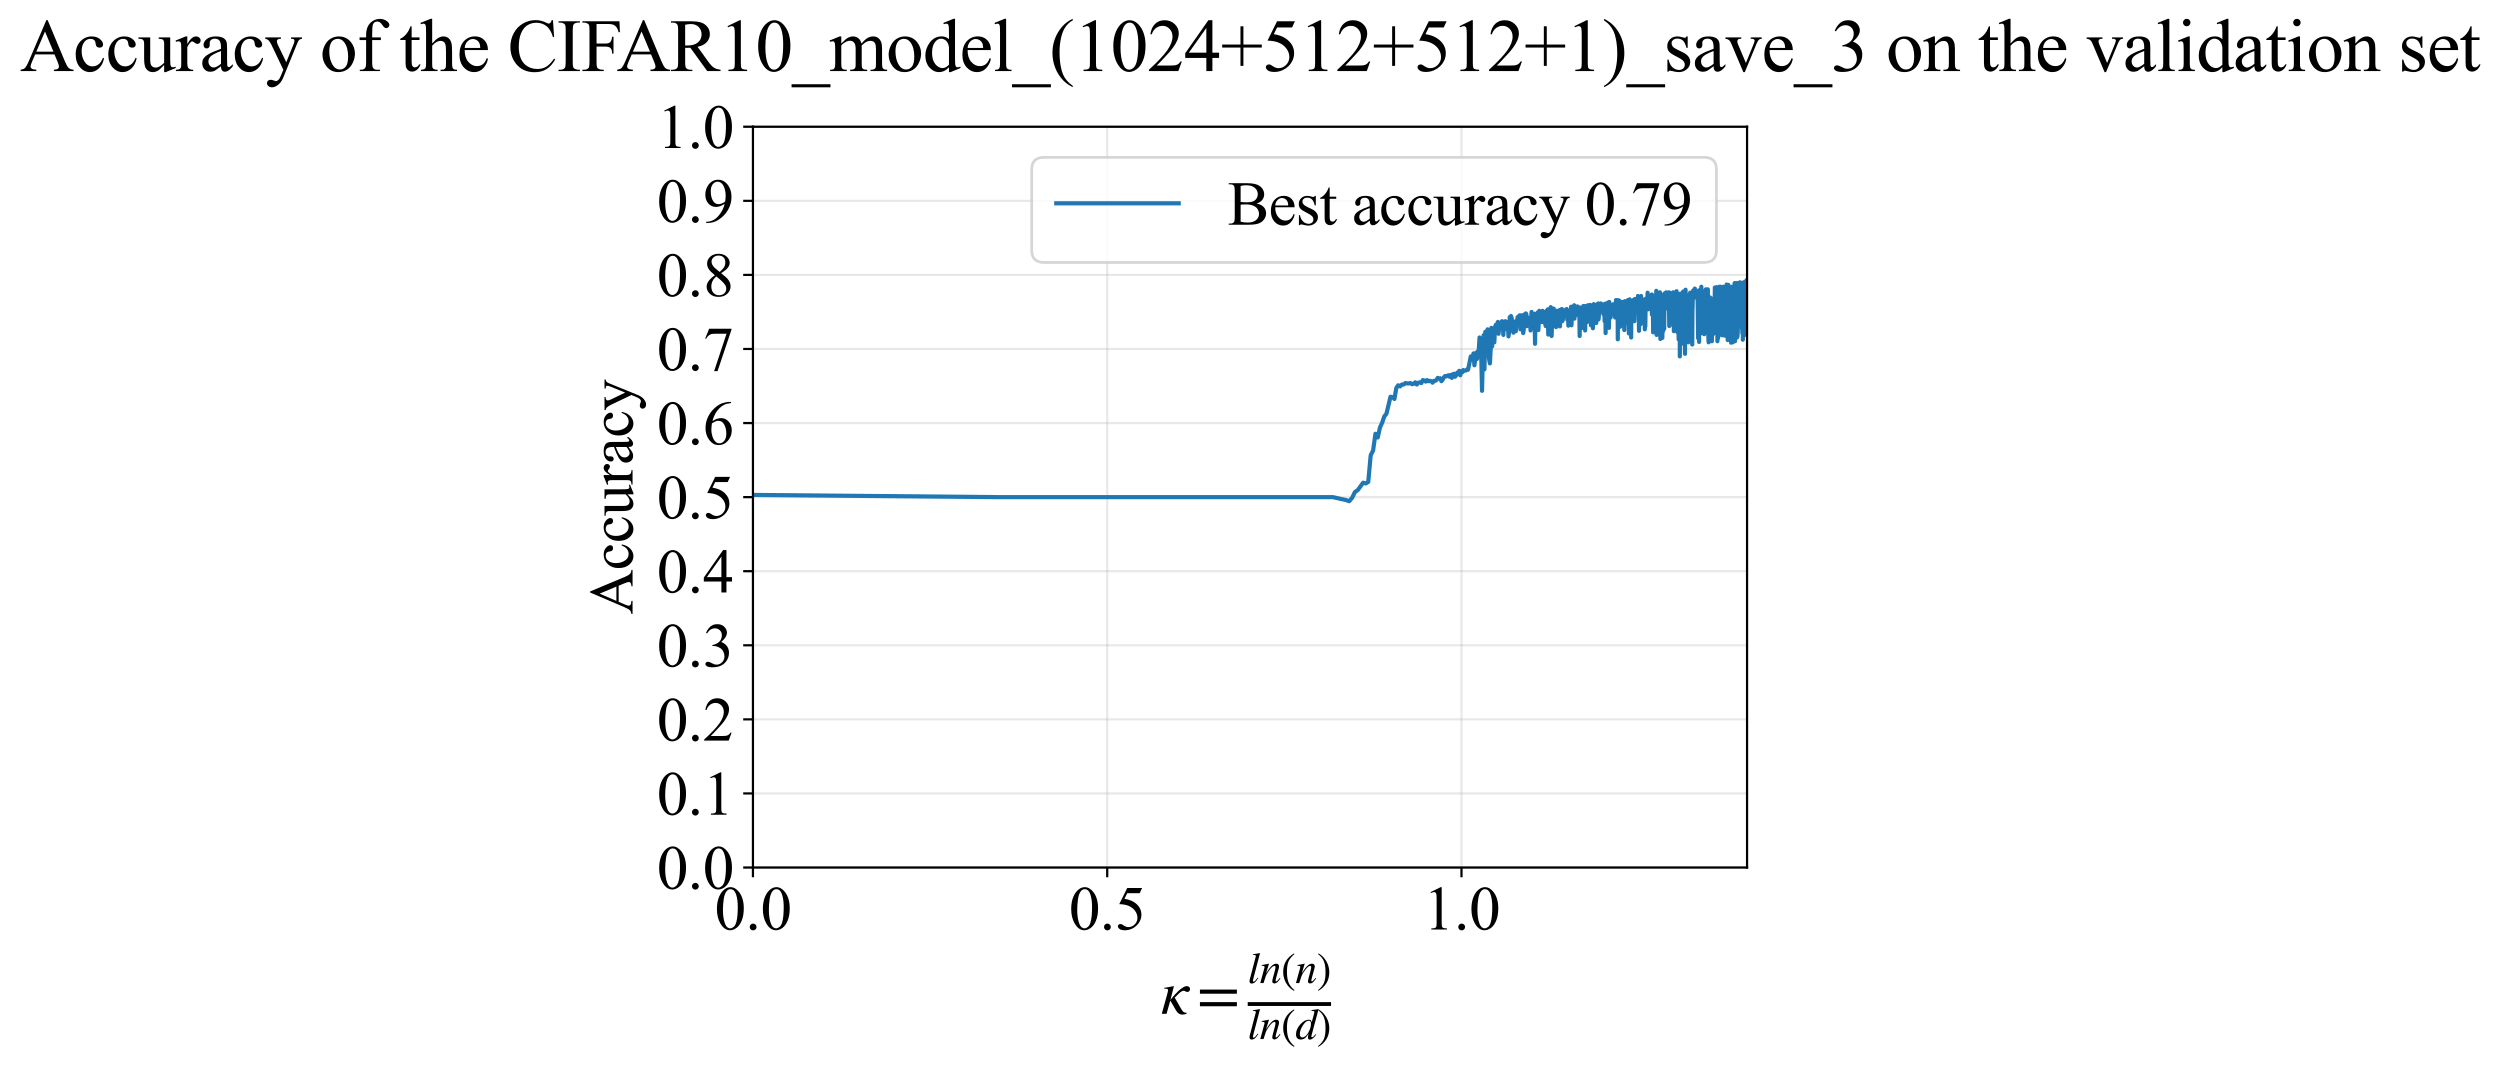 <?xml version="1.0" encoding="utf-8" standalone="no"?>
<!DOCTYPE svg PUBLIC "-//W3C//DTD SVG 1.1//EN"
  "http://www.w3.org/Graphics/SVG/1.1/DTD/svg11.dtd">
<svg xmlns:xlink="http://www.w3.org/1999/xlink" width="898.086pt" height="383.266pt" viewBox="0 0 898.086 383.266" xmlns="http://www.w3.org/2000/svg" version="1.1">
 <defs>
  <style type="text/css">*{stroke-linejoin: round; stroke-linecap: butt}</style>
 </defs>
 <g id="figure_1">
  <g id="patch_1">
   <path d="M -0 383.266 
L 898.086 383.266 
L 898.086 0 
L -0 0 
z
" style="fill: #ffffff"/>
  </g>
  <g id="axes_1">
   <g id="patch_2">
    <path d="M 270.483 311.644 
L 627.603 311.644 
L 627.603 45.532 
L 270.483 45.532 
z
" style="fill: #ffffff"/>
   </g>
   <g id="matplotlib.axis_1">
    <g id="xtick_1">
     <g id="line2d_1">
      <path d="M 270.483 311.644 
L 270.483 45.532 
" clip-path="url(#p83bedb7956)" style="fill: none; stroke: #b0b0b0; stroke-opacity: 0.3; stroke-width: 0.8; stroke-linecap: square"/>
     </g>
     <g id="line2d_2">
      <defs>
       <path id="mda2f990474" d="M 0 0 
L 0 3.5 
" style="stroke: #000000; stroke-width: 0.8"/>
      </defs>
      <g>
       <use xlink:href="#mda2f990474" x="270.483" y="311.644" style="stroke: #000000; stroke-width: 0.8"/>
      </g>
     </g>
     <g id="text_1">
      <!-- 0.0 -->
      <g transform="translate(256.733 333.92) scale(0.22 -0.22)">
       <defs>
        <path id="TimesNewRomanPSMT-30" d="M 231 2094 
Q 231 2819 450 3342 
Q 669 3866 1031 4122 
Q 1313 4325 1613 4325 
Q 2100 4325 2488 3828 
Q 2972 3213 2972 2159 
Q 2972 1422 2759 906 
Q 2547 391 2217 158 
Q 1888 -75 1581 -75 
Q 975 -75 572 641 
Q 231 1244 231 2094 
z
M 844 2016 
Q 844 1141 1059 588 
Q 1238 122 1591 122 
Q 1759 122 1940 273 
Q 2122 425 2216 781 
Q 2359 1319 2359 2297 
Q 2359 3022 2209 3506 
Q 2097 3866 1919 4016 
Q 1791 4119 1609 4119 
Q 1397 4119 1231 3928 
Q 1006 3669 925 3112 
Q 844 2556 844 2016 
z
" transform="scale(0.016)"/>
        <path id="TimesNewRomanPSMT-2e" d="M 800 606 
Q 947 606 1047 504 
Q 1147 403 1147 259 
Q 1147 116 1045 14 
Q 944 -88 800 -88 
Q 656 -88 554 14 
Q 453 116 453 259 
Q 453 406 554 506 
Q 656 606 800 606 
z
" transform="scale(0.016)"/>
       </defs>
       <use xlink:href="#TimesNewRomanPSMT-30"/>
       <use xlink:href="#TimesNewRomanPSMT-2e" transform="translate(50 0)"/>
       <use xlink:href="#TimesNewRomanPSMT-30" transform="translate(75 0)"/>
      </g>
     </g>
    </g>
    <g id="xtick_2">
     <g id="line2d_3">
      <path d="M 397.751 311.644 
L 397.751 45.532 
" clip-path="url(#p83bedb7956)" style="fill: none; stroke: #b0b0b0; stroke-opacity: 0.3; stroke-width: 0.8; stroke-linecap: square"/>
     </g>
     <g id="line2d_4">
      <g>
       <use xlink:href="#mda2f990474" x="397.751" y="311.644" style="stroke: #000000; stroke-width: 0.8"/>
      </g>
     </g>
     <g id="text_2">
      <!-- 0.5 -->
      <g transform="translate(384.001 333.92) scale(0.22 -0.22)">
       <defs>
        <path id="TimesNewRomanPSMT-35" d="M 2778 4238 
L 2534 3706 
L 1259 3706 
L 981 3138 
Q 1809 3016 2294 2522 
Q 2709 2097 2709 1522 
Q 2709 1188 2573 903 
Q 2438 619 2231 419 
Q 2025 219 1772 97 
Q 1413 -75 1034 -75 
Q 653 -75 479 54 
Q 306 184 306 341 
Q 306 428 378 495 
Q 450 563 559 563 
Q 641 563 702 538 
Q 763 513 909 409 
Q 1144 247 1384 247 
Q 1750 247 2026 523 
Q 2303 800 2303 1197 
Q 2303 1581 2056 1914 
Q 1809 2247 1375 2428 
Q 1034 2569 447 2591 
L 1259 4238 
L 2778 4238 
z
" transform="scale(0.016)"/>
       </defs>
       <use xlink:href="#TimesNewRomanPSMT-30"/>
       <use xlink:href="#TimesNewRomanPSMT-2e" transform="translate(50 0)"/>
       <use xlink:href="#TimesNewRomanPSMT-35" transform="translate(75 0)"/>
      </g>
     </g>
    </g>
    <g id="xtick_3">
     <g id="line2d_5">
      <path d="M 525.019 311.644 
L 525.019 45.532 
" clip-path="url(#p83bedb7956)" style="fill: none; stroke: #b0b0b0; stroke-opacity: 0.3; stroke-width: 0.8; stroke-linecap: square"/>
     </g>
     <g id="line2d_6">
      <g>
       <use xlink:href="#mda2f990474" x="525.019" y="311.644" style="stroke: #000000; stroke-width: 0.8"/>
      </g>
     </g>
     <g id="text_3">
      <!-- 1.0 -->
      <g transform="translate(511.269 333.92) scale(0.22 -0.22)">
       <defs>
        <path id="TimesNewRomanPSMT-31" d="M 750 3822 
L 1781 4325 
L 1884 4325 
L 1884 747 
Q 1884 391 1914 303 
Q 1944 216 2037 169 
Q 2131 122 2419 116 
L 2419 0 
L 825 0 
L 825 116 
Q 1125 122 1212 167 
Q 1300 213 1334 289 
Q 1369 366 1369 747 
L 1369 3034 
Q 1369 3497 1338 3628 
Q 1316 3728 1258 3775 
Q 1200 3822 1119 3822 
Q 1003 3822 797 3725 
L 750 3822 
z
" transform="scale(0.016)"/>
       </defs>
       <use xlink:href="#TimesNewRomanPSMT-31"/>
       <use xlink:href="#TimesNewRomanPSMT-2e" transform="translate(50 0)"/>
       <use xlink:href="#TimesNewRomanPSMT-30" transform="translate(75 0)"/>
      </g>
     </g>
    </g>
    <g id="text_4">
     <!-- $\kappa  = \frac{ln(n)}{ln(d)}$ -->
     <g transform="translate(417.033 364.186) scale(0.22 -0.22)">
      <defs>
       <path id="STIXGeneral-Italic-3ba" d="M 979 1440 
L 998 1446 
Q 1850 2541 2464 2790 
Q 2547 2822 2630 2822 
Q 2797 2822 2886 2736 
Q 2976 2650 2976 2522 
Q 2976 2387 2893 2307 
Q 2810 2227 2682 2227 
Q 2605 2227 2502 2288 
Q 2400 2349 2336 2349 
Q 2170 2349 1990 2205 
Q 1811 2061 1414 1645 
L 2042 544 
Q 2202 262 2310 182 
Q 2419 102 2624 102 
L 2624 0 
Q 2374 -83 2182 -83 
Q 1786 -83 1555 326 
L 960 1350 
L 576 0 
L 90 0 
L 640 1978 
Q 730 2317 730 2406 
Q 730 2560 518 2560 
L 339 2560 
L 339 2650 
Q 678 2694 1306 2822 
L 1325 2803 
L 979 1440 
z
" transform="scale(0.016)"/>
       <path id="STIXGeneral-Regular-3d" d="M 4077 2048 
L 307 2048 
L 307 2470 
L 4077 2470 
L 4077 2048 
z
M 4077 768 
L 307 768 
L 307 1190 
L 4077 1190 
L 4077 768 
z
" transform="scale(0.016)"/>
       <path id="STIXGeneral-Italic-6c" d="M 1786 4339 
L 806 595 
Q 755 410 755 320 
Q 755 205 864 205 
Q 1037 205 1293 570 
L 1453 794 
L 1542 730 
Q 1254 275 1046 102 
Q 838 -70 576 -70 
Q 262 -70 262 288 
Q 262 397 288 480 
L 1165 3834 
Q 1184 3898 1184 3955 
Q 1184 4096 870 4096 
L 755 4096 
L 755 4198 
Q 1203 4250 1747 4371 
L 1786 4339 
z
" transform="scale(0.016)"/>
       <path id="STIXGeneral-Italic-6e" d="M 2944 749 
L 3034 666 
Q 2707 218 2534 80 
Q 2362 -58 2138 -58 
Q 2010 -58 1923 28 
Q 1837 115 1837 288 
Q 1837 390 1939 768 
L 2221 1805 
Q 2310 2150 2310 2310 
Q 2310 2496 2157 2496 
Q 1971 2496 1750 2275 
Q 1530 2054 1210 1587 
Q 998 1274 899 1024 
Q 800 774 570 0 
L 90 0 
L 704 2240 
Q 717 2304 717 2349 
Q 717 2445 630 2480 
Q 544 2515 301 2522 
L 301 2624 
Q 550 2675 857 2729 
Q 1165 2784 1338 2822 
L 1363 2810 
L 934 1414 
Q 1408 2170 1753 2496 
Q 2099 2822 2413 2822 
Q 2611 2822 2720 2716 
Q 2829 2611 2829 2432 
Q 2829 2272 2765 2048 
L 2406 749 
Q 2317 429 2317 358 
Q 2317 243 2419 243 
Q 2541 243 2810 582 
Q 2854 634 2944 749 
z
" transform="scale(0.016)"/>
       <path id="STIXGeneral-Regular-28" d="M 1946 -1030 
L 1869 -1133 
Q 1126 -710 716 32 
Q 307 774 307 1613 
Q 307 3386 1888 4326 
L 1946 4224 
Q 1293 3667 1075 3126 
Q 858 2586 858 1632 
Q 858 685 1082 96 
Q 1306 -493 1946 -1030 
z
" transform="scale(0.016)"/>
       <path id="STIXGeneral-Regular-29" d="M 186 4224 
L 262 4326 
Q 992 3891 1408 3148 
Q 1824 2406 1824 1581 
Q 1824 -166 243 -1133 
L 186 -1030 
Q 845 -486 1059 54 
Q 1274 595 1274 1562 
Q 1274 2534 1059 3120 
Q 845 3706 186 4224 
z
" transform="scale(0.016)"/>
       <path id="STIXGeneral-Italic-64" d="M 3334 4371 
L 3373 4333 
L 3123 3360 
L 2739 1958 
Q 2323 429 2323 384 
Q 2323 256 2438 256 
Q 2522 256 2614 336 
Q 2707 416 2963 710 
L 3040 646 
Q 2547 -83 2099 -83 
Q 1978 -83 1907 -6 
Q 1837 70 1837 205 
Q 1837 397 1920 774 
Q 1645 307 1379 118 
Q 1114 -70 781 -70 
Q 461 -70 278 125 
Q 96 320 96 678 
Q 96 1440 713 2131 
Q 1331 2822 1965 2822 
Q 2163 2822 2256 2732 
Q 2349 2643 2381 2451 
L 2387 2451 
L 2675 3494 
Q 2765 3808 2765 3949 
Q 2765 4051 2694 4076 
Q 2624 4102 2355 4115 
L 2355 4224 
Q 2848 4269 3334 4371 
z
M 2278 2310 
Q 2278 2477 2185 2576 
Q 2093 2675 1978 2675 
Q 1677 2675 1395 2381 
Q 1075 2042 864 1571 
Q 653 1101 653 704 
Q 653 486 752 361 
Q 851 237 1024 237 
Q 1312 237 1606 550 
Q 1901 864 2089 1350 
Q 2278 1837 2278 2310 
z
" transform="scale(0.016)"/>
      </defs>
      <use xlink:href="#STIXGeneral-Italic-3ba" transform="translate(0 0.003)"/>
      <use xlink:href="#STIXGeneral-Regular-3d" transform="translate(58.84 0.003)"/>
      <use xlink:href="#STIXGeneral-Italic-6c" transform="translate(141.78 50.192) scale(0.7)"/>
      <use xlink:href="#STIXGeneral-Italic-6e" transform="translate(161.24 50.192) scale(0.7)"/>
      <use xlink:href="#STIXGeneral-Regular-28" transform="translate(196.24 50.192) scale(0.7)"/>
      <use xlink:href="#STIXGeneral-Italic-6e" transform="translate(219.55 50.192) scale(0.7)"/>
      <use xlink:href="#STIXGeneral-Regular-29" transform="translate(254.55 50.192) scale(0.7)"/>
      <use xlink:href="#STIXGeneral-Italic-6c" transform="translate(141.78 -41.258) scale(0.7)"/>
      <use xlink:href="#STIXGeneral-Italic-6e" transform="translate(161.24 -41.258) scale(0.7)"/>
      <use xlink:href="#STIXGeneral-Regular-28" transform="translate(196.24 -41.258) scale(0.7)"/>
      <use xlink:href="#STIXGeneral-Italic-64" transform="translate(219.55 -41.258) scale(0.7)"/>
      <use xlink:href="#STIXGeneral-Regular-29" transform="translate(254.55 -41.258) scale(0.7)"/>
      <path d="M 141.78 12.8 
L 141.78 19.05 
L 277.86 19.05 
L 277.86 12.8 
L 141.78 12.8 
z
"/>
     </g>
    </g>
   </g>
   <g id="matplotlib.axis_2">
    <g id="ytick_1">
     <g id="line2d_7">
      <path d="M 270.483 311.644 
L 627.603 311.644 
" clip-path="url(#p83bedb7956)" style="fill: none; stroke: #b0b0b0; stroke-opacity: 0.3; stroke-width: 0.8; stroke-linecap: square"/>
     </g>
     <g id="line2d_8">
      <defs>
       <path id="m51759b4c07" d="M 0 0 
L -3.5 0 
" style="stroke: #000000; stroke-width: 0.8"/>
      </defs>
      <g>
       <use xlink:href="#m51759b4c07" x="270.483" y="311.644" style="stroke: #000000; stroke-width: 0.8"/>
      </g>
     </g>
     <g id="text_5">
      <!-- 0.0 -->
      <g transform="translate(235.983 319.282) scale(0.22 -0.22)">
       <use xlink:href="#TimesNewRomanPSMT-30"/>
       <use xlink:href="#TimesNewRomanPSMT-2e" transform="translate(50 0)"/>
       <use xlink:href="#TimesNewRomanPSMT-30" transform="translate(75 0)"/>
      </g>
     </g>
    </g>
    <g id="ytick_2">
     <g id="line2d_9">
      <path d="M 270.483 285.032 
L 627.603 285.032 
" clip-path="url(#p83bedb7956)" style="fill: none; stroke: #b0b0b0; stroke-opacity: 0.3; stroke-width: 0.8; stroke-linecap: square"/>
     </g>
     <g id="line2d_10">
      <g>
       <use xlink:href="#m51759b4c07" x="270.483" y="285.032" style="stroke: #000000; stroke-width: 0.8"/>
      </g>
     </g>
     <g id="text_6">
      <!-- 0.1 -->
      <g transform="translate(235.983 292.67) scale(0.22 -0.22)">
       <use xlink:href="#TimesNewRomanPSMT-30"/>
       <use xlink:href="#TimesNewRomanPSMT-2e" transform="translate(50 0)"/>
       <use xlink:href="#TimesNewRomanPSMT-31" transform="translate(75 0)"/>
      </g>
     </g>
    </g>
    <g id="ytick_3">
     <g id="line2d_11">
      <path d="M 270.483 258.421 
L 627.603 258.421 
" clip-path="url(#p83bedb7956)" style="fill: none; stroke: #b0b0b0; stroke-opacity: 0.3; stroke-width: 0.8; stroke-linecap: square"/>
     </g>
     <g id="line2d_12">
      <g>
       <use xlink:href="#m51759b4c07" x="270.483" y="258.421" style="stroke: #000000; stroke-width: 0.8"/>
      </g>
     </g>
     <g id="text_7">
      <!-- 0.2 -->
      <g transform="translate(235.983 266.059) scale(0.22 -0.22)">
       <defs>
        <path id="TimesNewRomanPSMT-32" d="M 2934 816 
L 2638 0 
L 138 0 
L 138 116 
Q 1241 1122 1691 1759 
Q 2141 2397 2141 2925 
Q 2141 3328 1894 3587 
Q 1647 3847 1303 3847 
Q 991 3847 742 3664 
Q 494 3481 375 3128 
L 259 3128 
Q 338 3706 661 4015 
Q 984 4325 1469 4325 
Q 1984 4325 2329 3994 
Q 2675 3663 2675 3213 
Q 2675 2891 2525 2569 
Q 2294 2063 1775 1497 
Q 997 647 803 472 
L 1909 472 
Q 2247 472 2383 497 
Q 2519 522 2628 598 
Q 2738 675 2819 816 
L 2934 816 
z
" transform="scale(0.016)"/>
       </defs>
       <use xlink:href="#TimesNewRomanPSMT-30"/>
       <use xlink:href="#TimesNewRomanPSMT-2e" transform="translate(50 0)"/>
       <use xlink:href="#TimesNewRomanPSMT-32" transform="translate(75 0)"/>
      </g>
     </g>
    </g>
    <g id="ytick_4">
     <g id="line2d_13">
      <path d="M 270.483 231.81 
L 627.603 231.81 
" clip-path="url(#p83bedb7956)" style="fill: none; stroke: #b0b0b0; stroke-opacity: 0.3; stroke-width: 0.8; stroke-linecap: square"/>
     </g>
     <g id="line2d_14">
      <g>
       <use xlink:href="#m51759b4c07" x="270.483" y="231.81" style="stroke: #000000; stroke-width: 0.8"/>
      </g>
     </g>
     <g id="text_8">
      <!-- 0.3 -->
      <g transform="translate(235.983 239.448) scale(0.22 -0.22)">
       <defs>
        <path id="TimesNewRomanPSMT-33" d="M 325 3431 
Q 506 3859 782 4092 
Q 1059 4325 1472 4325 
Q 1981 4325 2253 3994 
Q 2459 3747 2459 3466 
Q 2459 3003 1878 2509 
Q 2269 2356 2469 2072 
Q 2669 1788 2669 1403 
Q 2669 853 2319 450 
Q 1863 -75 997 -75 
Q 569 -75 414 31 
Q 259 138 259 259 
Q 259 350 332 419 
Q 406 488 509 488 
Q 588 488 669 463 
Q 722 447 909 348 
Q 1097 250 1169 231 
Q 1284 197 1416 197 
Q 1734 197 1970 444 
Q 2206 691 2206 1028 
Q 2206 1275 2097 1509 
Q 2016 1684 1919 1775 
Q 1784 1900 1550 2001 
Q 1316 2103 1072 2103 
L 972 2103 
L 972 2197 
Q 1219 2228 1467 2375 
Q 1716 2522 1828 2728 
Q 1941 2934 1941 3181 
Q 1941 3503 1739 3701 
Q 1538 3900 1238 3900 
Q 753 3900 428 3381 
L 325 3431 
z
" transform="scale(0.016)"/>
       </defs>
       <use xlink:href="#TimesNewRomanPSMT-30"/>
       <use xlink:href="#TimesNewRomanPSMT-2e" transform="translate(50 0)"/>
       <use xlink:href="#TimesNewRomanPSMT-33" transform="translate(75 0)"/>
      </g>
     </g>
    </g>
    <g id="ytick_5">
     <g id="line2d_15">
      <path d="M 270.483 205.199 
L 627.603 205.199 
" clip-path="url(#p83bedb7956)" style="fill: none; stroke: #b0b0b0; stroke-opacity: 0.3; stroke-width: 0.8; stroke-linecap: square"/>
     </g>
     <g id="line2d_16">
      <g>
       <use xlink:href="#m51759b4c07" x="270.483" y="205.199" style="stroke: #000000; stroke-width: 0.8"/>
      </g>
     </g>
     <g id="text_9">
      <!-- 0.4 -->
      <g transform="translate(235.983 212.837) scale(0.22 -0.22)">
       <defs>
        <path id="TimesNewRomanPSMT-34" d="M 2978 1563 
L 2978 1119 
L 2409 1119 
L 2409 0 
L 1894 0 
L 1894 1119 
L 100 1119 
L 100 1519 
L 2066 4325 
L 2409 4325 
L 2409 1563 
L 2978 1563 
z
M 1894 1563 
L 1894 3666 
L 406 1563 
L 1894 1563 
z
" transform="scale(0.016)"/>
       </defs>
       <use xlink:href="#TimesNewRomanPSMT-30"/>
       <use xlink:href="#TimesNewRomanPSMT-2e" transform="translate(50 0)"/>
       <use xlink:href="#TimesNewRomanPSMT-34" transform="translate(75 0)"/>
      </g>
     </g>
    </g>
    <g id="ytick_6">
     <g id="line2d_17">
      <path d="M 270.483 178.588 
L 627.603 178.588 
" clip-path="url(#p83bedb7956)" style="fill: none; stroke: #b0b0b0; stroke-opacity: 0.3; stroke-width: 0.8; stroke-linecap: square"/>
     </g>
     <g id="line2d_18">
      <g>
       <use xlink:href="#m51759b4c07" x="270.483" y="178.588" style="stroke: #000000; stroke-width: 0.8"/>
      </g>
     </g>
     <g id="text_10">
      <!-- 0.5 -->
      <g transform="translate(235.983 186.226) scale(0.22 -0.22)">
       <use xlink:href="#TimesNewRomanPSMT-30"/>
       <use xlink:href="#TimesNewRomanPSMT-2e" transform="translate(50 0)"/>
       <use xlink:href="#TimesNewRomanPSMT-35" transform="translate(75 0)"/>
      </g>
     </g>
    </g>
    <g id="ytick_7">
     <g id="line2d_19">
      <path d="M 270.483 151.976 
L 627.603 151.976 
" clip-path="url(#p83bedb7956)" style="fill: none; stroke: #b0b0b0; stroke-opacity: 0.3; stroke-width: 0.8; stroke-linecap: square"/>
     </g>
     <g id="line2d_20">
      <g>
       <use xlink:href="#m51759b4c07" x="270.483" y="151.976" style="stroke: #000000; stroke-width: 0.8"/>
      </g>
     </g>
     <g id="text_11">
      <!-- 0.6 -->
      <g transform="translate(235.983 159.614) scale(0.22 -0.22)">
       <defs>
        <path id="TimesNewRomanPSMT-36" d="M 2869 4325 
L 2869 4209 
Q 2456 4169 2195 4045 
Q 1934 3922 1679 3669 
Q 1425 3416 1258 3105 
Q 1091 2794 978 2366 
Q 1428 2675 1881 2675 
Q 2316 2675 2634 2325 
Q 2953 1975 2953 1425 
Q 2953 894 2631 456 
Q 2244 -75 1606 -75 
Q 1172 -75 869 213 
Q 275 772 275 1663 
Q 275 2231 503 2743 
Q 731 3256 1154 3653 
Q 1578 4050 1965 4187 
Q 2353 4325 2688 4325 
L 2869 4325 
z
M 925 2138 
Q 869 1716 869 1456 
Q 869 1156 980 804 
Q 1091 453 1309 247 
Q 1469 100 1697 100 
Q 1969 100 2183 356 
Q 2397 613 2397 1088 
Q 2397 1622 2184 2012 
Q 1972 2403 1581 2403 
Q 1463 2403 1327 2353 
Q 1191 2303 925 2138 
z
" transform="scale(0.016)"/>
       </defs>
       <use xlink:href="#TimesNewRomanPSMT-30"/>
       <use xlink:href="#TimesNewRomanPSMT-2e" transform="translate(50 0)"/>
       <use xlink:href="#TimesNewRomanPSMT-36" transform="translate(75 0)"/>
      </g>
     </g>
    </g>
    <g id="ytick_8">
     <g id="line2d_21">
      <path d="M 270.483 125.365 
L 627.603 125.365 
" clip-path="url(#p83bedb7956)" style="fill: none; stroke: #b0b0b0; stroke-opacity: 0.3; stroke-width: 0.8; stroke-linecap: square"/>
     </g>
     <g id="line2d_22">
      <g>
       <use xlink:href="#m51759b4c07" x="270.483" y="125.365" style="stroke: #000000; stroke-width: 0.8"/>
      </g>
     </g>
     <g id="text_12">
      <!-- 0.7 -->
      <g transform="translate(235.983 133.003) scale(0.22 -0.22)">
       <defs>
        <path id="TimesNewRomanPSMT-37" d="M 644 4238 
L 2916 4238 
L 2916 4119 
L 1503 -88 
L 1153 -88 
L 2419 3728 
L 1253 3728 
Q 900 3728 750 3644 
Q 488 3500 328 3200 
L 238 3234 
L 644 4238 
z
" transform="scale(0.016)"/>
       </defs>
       <use xlink:href="#TimesNewRomanPSMT-30"/>
       <use xlink:href="#TimesNewRomanPSMT-2e" transform="translate(50 0)"/>
       <use xlink:href="#TimesNewRomanPSMT-37" transform="translate(75 0)"/>
      </g>
     </g>
    </g>
    <g id="ytick_9">
     <g id="line2d_23">
      <path d="M 270.483 98.754 
L 627.603 98.754 
" clip-path="url(#p83bedb7956)" style="fill: none; stroke: #b0b0b0; stroke-opacity: 0.3; stroke-width: 0.8; stroke-linecap: square"/>
     </g>
     <g id="line2d_24">
      <g>
       <use xlink:href="#m51759b4c07" x="270.483" y="98.754" style="stroke: #000000; stroke-width: 0.8"/>
      </g>
     </g>
     <g id="text_13">
      <!-- 0.8 -->
      <g transform="translate(235.983 106.392) scale(0.22 -0.22)">
       <defs>
        <path id="TimesNewRomanPSMT-38" d="M 1228 2134 
Q 725 2547 579 2797 
Q 434 3047 434 3316 
Q 434 3728 753 4026 
Q 1072 4325 1600 4325 
Q 2113 4325 2425 4047 
Q 2738 3769 2738 3413 
Q 2738 3175 2569 2928 
Q 2400 2681 1866 2347 
Q 2416 1922 2594 1678 
Q 2831 1359 2831 1006 
Q 2831 559 2490 242 
Q 2150 -75 1597 -75 
Q 994 -75 656 303 
Q 388 606 388 966 
Q 388 1247 577 1523 
Q 766 1800 1228 2134 
z
M 1719 2469 
Q 2094 2806 2194 3001 
Q 2294 3197 2294 3444 
Q 2294 3772 2109 3958 
Q 1925 4144 1606 4144 
Q 1288 4144 1088 3959 
Q 888 3775 888 3528 
Q 888 3366 970 3203 
Q 1053 3041 1206 2894 
L 1719 2469 
z
M 1375 2016 
Q 1116 1797 991 1539 
Q 866 1281 866 981 
Q 866 578 1086 336 
Q 1306 94 1647 94 
Q 1984 94 2187 284 
Q 2391 475 2391 747 
Q 2391 972 2272 1150 
Q 2050 1481 1375 2016 
z
" transform="scale(0.016)"/>
       </defs>
       <use xlink:href="#TimesNewRomanPSMT-30"/>
       <use xlink:href="#TimesNewRomanPSMT-2e" transform="translate(50 0)"/>
       <use xlink:href="#TimesNewRomanPSMT-38" transform="translate(75 0)"/>
      </g>
     </g>
    </g>
    <g id="ytick_10">
     <g id="line2d_25">
      <path d="M 270.483 72.143 
L 627.603 72.143 
" clip-path="url(#p83bedb7956)" style="fill: none; stroke: #b0b0b0; stroke-opacity: 0.3; stroke-width: 0.8; stroke-linecap: square"/>
     </g>
     <g id="line2d_26">
      <g>
       <use xlink:href="#m51759b4c07" x="270.483" y="72.143" style="stroke: #000000; stroke-width: 0.8"/>
      </g>
     </g>
     <g id="text_14">
      <!-- 0.9 -->
      <g transform="translate(235.983 79.781) scale(0.22 -0.22)">
       <defs>
        <path id="TimesNewRomanPSMT-39" d="M 338 -88 
L 338 28 
Q 744 34 1094 217 
Q 1444 400 1770 856 
Q 2097 1313 2225 1859 
Q 1734 1544 1338 1544 
Q 891 1544 572 1889 
Q 253 2234 253 2806 
Q 253 3363 572 3797 
Q 956 4325 1575 4325 
Q 2097 4325 2469 3894 
Q 2925 3359 2925 2575 
Q 2925 1869 2578 1258 
Q 2231 647 1613 244 
Q 1109 -88 516 -88 
L 338 -88 
z
M 2275 2091 
Q 2331 2497 2331 2741 
Q 2331 3044 2228 3395 
Q 2125 3747 1936 3934 
Q 1747 4122 1506 4122 
Q 1228 4122 1018 3872 
Q 809 3622 809 3128 
Q 809 2469 1088 2097 
Q 1291 1828 1588 1828 
Q 1731 1828 1928 1897 
Q 2125 1966 2275 2091 
z
" transform="scale(0.016)"/>
       </defs>
       <use xlink:href="#TimesNewRomanPSMT-30"/>
       <use xlink:href="#TimesNewRomanPSMT-2e" transform="translate(50 0)"/>
       <use xlink:href="#TimesNewRomanPSMT-39" transform="translate(75 0)"/>
      </g>
     </g>
    </g>
    <g id="ytick_11">
     <g id="line2d_27">
      <path d="M 270.483 45.532 
L 627.603 45.532 
" clip-path="url(#p83bedb7956)" style="fill: none; stroke: #b0b0b0; stroke-opacity: 0.3; stroke-width: 0.8; stroke-linecap: square"/>
     </g>
     <g id="line2d_28">
      <g>
       <use xlink:href="#m51759b4c07" x="270.483" y="45.532" style="stroke: #000000; stroke-width: 0.8"/>
      </g>
     </g>
     <g id="text_15">
      <!-- 1.0 -->
      <g transform="translate(235.983 53.17) scale(0.22 -0.22)">
       <use xlink:href="#TimesNewRomanPSMT-31"/>
       <use xlink:href="#TimesNewRomanPSMT-2e" transform="translate(50 0)"/>
       <use xlink:href="#TimesNewRomanPSMT-30" transform="translate(75 0)"/>
      </g>
     </g>
    </g>
    <g id="text_16">
     <!-- Accuracy -->
     <g transform="translate(227.236 220.726) rotate(-90) scale(0.22 -0.22)">
      <defs>
       <path id="TimesNewRomanPSMT-41" d="M 2928 1419 
L 1288 1419 
L 1000 750 
Q 894 503 894 381 
Q 894 284 986 211 
Q 1078 138 1384 116 
L 1384 0 
L 50 0 
L 50 116 
Q 316 163 394 238 
Q 553 388 747 847 
L 2238 4334 
L 2347 4334 
L 3822 809 
Q 4000 384 4145 257 
Q 4291 131 4550 116 
L 4550 0 
L 2878 0 
L 2878 116 
Q 3131 128 3220 200 
Q 3309 272 3309 375 
Q 3309 513 3184 809 
L 2928 1419 
z
M 2841 1650 
L 2122 3363 
L 1384 1650 
L 2841 1650 
z
" transform="scale(0.016)"/>
       <path id="TimesNewRomanPSMT-63" d="M 2631 1088 
Q 2516 522 2178 217 
Q 1841 -88 1431 -88 
Q 944 -88 581 321 
Q 219 731 219 1428 
Q 219 2103 620 2525 
Q 1022 2947 1584 2947 
Q 2006 2947 2278 2723 
Q 2550 2500 2550 2259 
Q 2550 2141 2473 2067 
Q 2397 1994 2259 1994 
Q 2075 1994 1981 2113 
Q 1928 2178 1911 2362 
Q 1894 2547 1784 2644 
Q 1675 2738 1481 2738 
Q 1169 2738 978 2506 
Q 725 2200 725 1697 
Q 725 1184 976 792 
Q 1228 400 1656 400 
Q 1963 400 2206 609 
Q 2378 753 2541 1131 
L 2631 1088 
z
" transform="scale(0.016)"/>
       <path id="TimesNewRomanPSMT-75" d="M 2709 2863 
L 2709 1128 
Q 2709 631 2732 520 
Q 2756 409 2807 365 
Q 2859 322 2928 322 
Q 3025 322 3147 375 
L 3191 266 
L 2334 -88 
L 2194 -88 
L 2194 519 
Q 1825 119 1631 15 
Q 1438 -88 1222 -88 
Q 981 -88 804 51 
Q 628 191 559 409 
Q 491 628 491 1028 
L 491 2306 
Q 491 2509 447 2587 
Q 403 2666 317 2708 
Q 231 2750 6 2747 
L 6 2863 
L 1009 2863 
L 1009 947 
Q 1009 547 1148 422 
Q 1288 297 1484 297 
Q 1619 297 1789 381 
Q 1959 466 2194 703 
L 2194 2325 
Q 2194 2569 2105 2655 
Q 2016 2741 1734 2747 
L 1734 2863 
L 2709 2863 
z
" transform="scale(0.016)"/>
       <path id="TimesNewRomanPSMT-72" d="M 1038 2947 
L 1038 2303 
Q 1397 2947 1775 2947 
Q 1947 2947 2059 2842 
Q 2172 2738 2172 2600 
Q 2172 2478 2090 2393 
Q 2009 2309 1897 2309 
Q 1788 2309 1652 2417 
Q 1516 2525 1450 2525 
Q 1394 2525 1328 2463 
Q 1188 2334 1038 2041 
L 1038 669 
Q 1038 431 1097 309 
Q 1138 225 1241 169 
Q 1344 113 1538 113 
L 1538 0 
L 72 0 
L 72 113 
Q 291 113 397 181 
Q 475 231 506 341 
Q 522 394 522 644 
L 522 1753 
Q 522 2253 501 2348 
Q 481 2444 426 2487 
Q 372 2531 291 2531 
Q 194 2531 72 2484 
L 41 2597 
L 906 2947 
L 1038 2947 
z
" transform="scale(0.016)"/>
       <path id="TimesNewRomanPSMT-61" d="M 1822 413 
Q 1381 72 1269 19 
Q 1100 -59 909 -59 
Q 613 -59 420 144 
Q 228 347 228 678 
Q 228 888 322 1041 
Q 450 1253 767 1440 
Q 1084 1628 1822 1897 
L 1822 2009 
Q 1822 2438 1686 2597 
Q 1550 2756 1291 2756 
Q 1094 2756 978 2650 
Q 859 2544 859 2406 
L 866 2225 
Q 866 2081 792 2003 
Q 719 1925 600 1925 
Q 484 1925 411 2006 
Q 338 2088 338 2228 
Q 338 2497 613 2722 
Q 888 2947 1384 2947 
Q 1766 2947 2009 2819 
Q 2194 2722 2281 2516 
Q 2338 2381 2338 1966 
L 2338 994 
Q 2338 584 2353 492 
Q 2369 400 2405 369 
Q 2441 338 2488 338 
Q 2538 338 2575 359 
Q 2641 400 2828 588 
L 2828 413 
Q 2478 -56 2159 -56 
Q 2006 -56 1915 50 
Q 1825 156 1822 413 
z
M 1822 616 
L 1822 1706 
Q 1350 1519 1213 1441 
Q 966 1303 859 1153 
Q 753 1003 753 825 
Q 753 600 887 451 
Q 1022 303 1197 303 
Q 1434 303 1822 616 
z
" transform="scale(0.016)"/>
       <path id="TimesNewRomanPSMT-79" d="M 38 2863 
L 1372 2863 
L 1372 2747 
L 1306 2747 
Q 1166 2747 1095 2686 
Q 1025 2625 1025 2534 
Q 1025 2413 1128 2197 
L 1825 753 
L 2466 2334 
Q 2519 2463 2519 2588 
Q 2519 2644 2497 2672 
Q 2472 2706 2419 2726 
Q 2366 2747 2231 2747 
L 2231 2863 
L 3163 2863 
L 3163 2747 
Q 3047 2734 2984 2696 
Q 2922 2659 2847 2556 
Q 2819 2513 2741 2316 
L 1575 -541 
Q 1406 -956 1132 -1168 
Q 859 -1381 606 -1381 
Q 422 -1381 303 -1275 
Q 184 -1169 184 -1031 
Q 184 -900 270 -820 
Q 356 -741 506 -741 
Q 609 -741 788 -809 
Q 913 -856 944 -856 
Q 1038 -856 1148 -759 
Q 1259 -663 1372 -384 
L 1575 113 
L 547 2272 
Q 500 2369 397 2513 
Q 319 2622 269 2659 
Q 197 2709 38 2747 
L 38 2863 
z
" transform="scale(0.016)"/>
      </defs>
      <use xlink:href="#TimesNewRomanPSMT-41"/>
      <use xlink:href="#TimesNewRomanPSMT-63" transform="translate(72.217 0)"/>
      <use xlink:href="#TimesNewRomanPSMT-63" transform="translate(116.602 0)"/>
      <use xlink:href="#TimesNewRomanPSMT-75" transform="translate(160.986 0)"/>
      <use xlink:href="#TimesNewRomanPSMT-72" transform="translate(210.986 0)"/>
      <use xlink:href="#TimesNewRomanPSMT-61" transform="translate(244.287 0)"/>
      <use xlink:href="#TimesNewRomanPSMT-63" transform="translate(288.672 0)"/>
      <use xlink:href="#TimesNewRomanPSMT-79" transform="translate(333.057 0)"/>
     </g>
    </g>
   </g>
   <g id="line2d_29">
    <path d="M 270.483 177.789 
L 358.558 178.588 
L 478.84 178.588 
L 483.569 179.652 
L 484.662 180.051 
L 485.724 178.854 
L 486.755 176.725 
L 487.759 176.059 
L 489.687 173.398 
L 490.614 173.664 
L 491.519 173.132 
L 492.401 163.552 
L 493.263 161.822 
L 494.106 155.835 
L 494.929 157.165 
L 495.734 153.573 
L 496.522 151.843 
L 497.294 149.581 
L 498.05 148.65 
L 499.516 142.529 
L 500.227 142.662 
L 500.926 143.328 
L 501.611 139.336 
L 502.283 138.405 
L 502.944 138.804 
L 503.593 138.138 
L 504.23 138.138 
L 504.857 137.606 
L 505.473 137.739 
L 506.079 137.739 
L 506.675 137.606 
L 507.262 138.005 
L 507.839 137.872 
L 508.408 137.34 
L 508.967 138.138 
L 509.519 137.473 
L 510.062 137.34 
L 510.597 137.606 
L 511.125 136.542 
L 511.645 136.675 
L 512.158 137.074 
L 512.664 136.542 
L 513.163 136.941 
L 513.655 136.808 
L 514.141 136.941 
L 514.62 137.473 
L 515.093 136.808 
L 515.561 136.808 
L 516.022 136.542 
L 516.477 135.743 
L 516.927 136.01 
L 517.372 135.877 
L 517.811 136.941 
L 518.245 136.409 
L 518.674 135.61 
L 519.098 135.078 
L 519.518 135.211 
L 520.342 134.812 
L 520.747 135.344 
L 521.148 134.679 
L 521.545 135.743 
L 521.937 134.413 
L 522.325 134.28 
L 522.709 135.344 
L 523.09 134.812 
L 523.466 133.881 
L 523.838 134.014 
L 524.207 133.215 
L 524.572 134.812 
L 524.933 133.348 
L 525.291 133.748 
L 525.646 132.949 
L 525.997 133.215 
L 526.345 133.082 
L 526.689 133.082 
L 527.03 132.683 
L 527.368 132.816 
L 528.365 128.026 
L 528.691 128.958 
L 529.014 128.292 
L 529.334 126.962 
L 529.652 131.22 
L 530.279 126.696 
L 530.589 128.958 
L 530.896 126.163 
L 531.2 126.163 
L 531.502 121.24 
L 531.802 126.962 
L 532.099 127.095 
L 532.394 140.4 
L 532.686 127.627 
L 532.976 120.442 
L 533.264 132.683 
L 533.55 119.245 
L 533.833 119.644 
L 534.393 118.313 
L 534.67 125.764 
L 534.945 129.091 
L 535.218 130.554 
L 535.489 125.764 
L 535.757 117.781 
L 536.024 124.434 
L 536.289 119.644 
L 536.552 117.914 
L 536.813 122.97 
L 537.073 117.515 
L 537.33 116.716 
L 537.586 117.914 
L 537.84 116.317 
L 538.092 115.652 
L 538.343 119.91 
L 538.591 116.45 
L 538.839 115.918 
L 539.084 118.18 
L 539.328 117.382 
L 539.57 115.386 
L 539.811 115.918 
L 540.05 120.309 
L 540.287 115.918 
L 540.523 115.519 
L 540.758 115.386 
L 540.991 118.18 
L 541.222 116.45 
L 541.453 116.184 
L 541.681 115.652 
L 541.908 120.841 
L 542.134 119.245 
L 542.359 113.922 
L 542.582 116.317 
L 542.804 113.523 
L 543.024 114.188 
L 543.677 119.511 
L 544.107 115.519 
L 544.319 116.85 
L 544.531 118.978 
L 544.741 115.253 
L 544.95 116.983 
L 545.158 113.922 
L 545.571 115.918 
L 545.775 113.39 
L 545.979 113.257 
L 546.181 118.313 
L 546.382 118.18 
L 546.781 113.257 
L 546.979 113.257 
L 547.175 119.644 
L 547.371 118.446 
L 547.566 113.124 
L 547.76 112.858 
L 547.952 117.249 
L 548.144 112.592 
L 548.335 112.858 
L 548.524 117.116 
L 548.713 115.785 
L 548.901 115.253 
L 549.087 114.188 
L 549.458 117.116 
L 549.642 115.386 
L 549.825 118.712 
L 550.189 112.059 
L 550.548 117.515 
L 550.727 117.116 
L 550.905 115.12 
L 551.082 117.648 
L 551.258 112.725 
L 551.433 123.502 
L 551.607 112.991 
L 551.781 114.055 
L 551.954 113.124 
L 552.126 116.317 
L 552.297 112.326 
L 552.467 112.193 
L 552.636 118.579 
L 552.973 111.66 
L 553.14 112.326 
L 553.307 115.652 
L 553.473 115.652 
L 553.638 115.253 
L 553.802 112.858 
L 553.965 115.652 
L 554.128 111.66 
L 554.29 111.793 
L 554.452 112.991 
L 554.612 112.059 
L 554.772 115.918 
L 554.931 114.987 
L 555.248 117.116 
L 555.405 112.725 
L 555.561 113.39 
L 555.717 111.527 
L 555.873 113.922 
L 556.027 111.128 
L 556.181 120.176 
L 556.487 112.059 
L 556.639 110.995 
L 556.79 118.446 
L 556.941 115.918 
L 557.091 110.33 
L 557.241 110.862 
L 557.39 120.708 
L 557.686 112.059 
L 557.833 112.991 
L 557.979 116.317 
L 558.125 110.862 
L 558.271 112.459 
L 558.415 112.725 
L 558.56 112.592 
L 558.703 115.918 
L 558.846 114.588 
L 558.989 117.515 
L 559.131 111.66 
L 559.272 111.926 
L 559.413 114.854 
L 559.554 114.854 
L 559.694 115.12 
L 559.833 113.523 
L 559.972 115.253 
L 560.248 111.394 
L 560.385 117.249 
L 560.522 112.991 
L 560.658 112.858 
L 560.793 112.193 
L 560.929 113.124 
L 561.063 110.995 
L 561.198 115.386 
L 561.331 115.253 
L 561.465 114.455 
L 561.597 111.394 
L 561.73 112.059 
L 561.861 112.059 
L 561.993 113.39 
L 562.124 111.527 
L 562.254 113.39 
L 562.384 113.39 
L 562.513 111.793 
L 562.643 111.66 
L 562.771 110.995 
L 562.899 111.394 
L 563.027 114.854 
L 563.281 111.527 
L 563.407 116.983 
L 563.784 112.725 
L 563.908 113.523 
L 564.033 111.527 
L 564.157 114.321 
L 564.28 113.39 
L 564.403 110.197 
L 564.525 116.85 
L 564.648 113.656 
L 564.769 114.455 
L 565.012 111.527 
L 565.132 113.789 
L 565.252 111.793 
L 565.372 113.922 
L 565.492 109.664 
L 565.611 114.455 
L 565.729 110.064 
L 565.965 112.193 
L 566.2 111.66 
L 566.317 111.793 
L 566.433 113.124 
L 566.549 112.858 
L 566.664 110.064 
L 566.78 110.197 
L 567.009 111.926 
L 567.123 110.862 
L 567.237 110.995 
L 567.351 110.729 
L 567.464 120.708 
L 567.577 110.463 
L 567.689 110.596 
L 567.801 111.394 
L 567.913 110.596 
L 568.024 116.85 
L 568.246 113.789 
L 568.357 112.991 
L 568.467 117.781 
L 568.686 111.394 
L 568.795 109.931 
L 568.904 114.455 
L 569.12 111.261 
L 569.228 110.862 
L 569.336 109.931 
L 569.443 118.712 
L 569.55 110.729 
L 569.656 111.394 
L 569.762 113.39 
L 569.974 111.394 
L 570.079 111.66 
L 570.184 115.652 
L 570.289 115.12 
L 570.394 109.664 
L 570.602 113.789 
L 570.808 110.862 
L 570.911 110.463 
L 571.014 111.394 
L 571.116 109.531 
L 571.219 110.729 
L 571.32 110.33 
L 571.422 110.862 
L 571.523 116.85 
L 571.624 112.059 
L 571.725 116.45 
L 571.926 110.862 
L 572.025 111.527 
L 572.224 117.914 
L 572.324 109.398 
L 572.422 110.862 
L 572.521 109.265 
L 572.619 110.064 
L 572.717 112.326 
L 572.913 110.197 
L 573.01 110.33 
L 573.107 110.995 
L 573.203 112.459 
L 573.3 110.995 
L 573.396 116.051 
L 573.588 109.398 
L 573.683 112.991 
L 573.874 109.398 
L 574.063 114.854 
L 574.157 108.999 
L 574.251 114.721 
L 574.345 113.656 
L 574.532 110.064 
L 574.625 111.926 
L 574.81 109.931 
L 574.995 110.729 
L 575.087 108.999 
L 575.178 109.664 
L 575.27 111.926 
L 575.361 111.527 
L 575.543 109.931 
L 575.633 110.197 
L 575.724 109.931 
L 575.814 112.193 
L 575.903 109.531 
L 575.993 112.858 
L 576.083 109.398 
L 576.172 110.33 
L 576.261 109.398 
L 576.438 115.386 
L 576.526 109.132 
L 576.615 110.197 
L 576.703 109.132 
L 576.79 119.644 
L 576.878 109.265 
L 576.965 111.926 
L 577.052 108.999 
L 577.139 113.124 
L 577.226 109.664 
L 577.312 111.926 
L 577.399 109.664 
L 577.485 110.995 
L 577.571 108.733 
L 577.656 114.721 
L 577.742 109.931 
L 577.997 117.781 
L 578.082 108.467 
L 578.166 113.656 
L 578.25 108.999 
L 578.335 111.261 
L 578.418 109.531 
L 578.502 109.931 
L 578.586 114.055 
L 578.669 109.931 
L 578.752 111.261 
L 578.835 112.592 
L 578.918 109.531 
L 579.001 112.991 
L 579.083 109.531 
L 579.165 112.193 
L 579.247 109.798 
L 579.329 112.991 
L 579.411 110.596 
L 579.492 112.725 
L 579.655 109.265 
L 579.736 109.664 
L 579.816 111.926 
L 579.977 109.265 
L 580.058 110.596 
L 580.138 109.931 
L 580.218 114.055 
L 580.297 109.531 
L 580.377 109.664 
L 580.456 109.664 
L 580.536 107.802 
L 580.615 112.326 
L 580.693 109.132 
L 580.772 109.798 
L 580.851 109.132 
L 580.929 111.793 
L 581.085 107.802 
L 581.163 121.906 
L 581.241 108.999 
L 581.318 112.991 
L 581.473 110.463 
L 581.55 112.858 
L 581.627 107.935 
L 581.704 109.265 
L 581.78 110.197 
L 581.857 109.931 
L 581.933 108.999 
L 582.009 117.382 
L 582.161 110.197 
L 582.387 108.467 
L 582.462 109.931 
L 582.537 108.733 
L 582.612 110.596 
L 582.687 110.197 
L 582.761 109.664 
L 582.836 110.197 
L 582.91 108.467 
L 583.058 110.463 
L 583.132 108.467 
L 583.205 109.531 
L 583.352 108.866 
L 583.426 110.33 
L 583.499 118.579 
L 583.644 108.999 
L 583.717 108.201 
L 583.862 110.064 
L 583.934 111.527 
L 584.006 108.999 
L 584.078 109.531 
L 584.15 110.729 
L 584.221 110.596 
L 584.293 108.201 
L 584.364 110.197 
L 584.435 108.866 
L 584.507 110.995 
L 584.577 108.6 
L 584.648 109.931 
L 584.719 116.184 
L 584.789 107.802 
L 584.86 111.394 
L 584.93 111.128 
L 585 107.802 
L 585.14 119.777 
L 585.21 109.931 
L 585.279 110.463 
L 585.349 117.648 
L 585.418 107.536 
L 585.488 111.128 
L 585.557 108.733 
L 585.626 115.918 
L 585.694 110.33 
L 585.763 112.725 
L 585.832 111.66 
L 585.9 108.6 
L 585.968 121.24 
L 586.037 108.467 
L 586.105 108.999 
L 586.173 109.265 
L 586.24 108.334 
L 586.308 115.386 
L 586.443 108.068 
L 586.645 112.725 
L 586.711 107.802 
L 586.778 110.197 
L 586.845 109.798 
L 586.978 107.935 
L 587.044 109.531 
L 587.111 115.386 
L 587.308 107.403 
L 587.505 110.862 
L 587.571 110.596 
L 587.636 108.467 
L 587.701 108.999 
L 587.831 111.128 
L 587.896 108.6 
L 587.961 109.398 
L 588.09 108.068 
L 588.154 109.265 
L 588.218 108.467 
L 588.282 107.802 
L 588.346 109.531 
L 588.41 106.338 
L 588.474 107.269 
L 588.538 110.862 
L 588.601 107.536 
L 588.791 118.845 
L 588.918 108.866 
L 588.981 115.652 
L 589.169 106.604 
L 589.231 116.45 
L 589.294 106.604 
L 589.356 116.45 
L 589.418 116.184 
L 589.542 106.338 
L 589.604 114.854 
L 589.666 110.596 
L 589.727 110.463 
L 589.85 107.669 
L 589.912 108.201 
L 589.973 107.536 
L 590.034 107.802 
L 590.095 107.802 
L 590.156 112.059 
L 590.217 109.265 
L 590.399 107.669 
L 590.58 109.132 
L 590.64 107.802 
L 590.88 118.313 
L 590.999 112.059 
L 591.058 117.249 
L 591.177 108.068 
L 591.236 107.269 
L 591.295 110.596 
L 591.354 108.334 
L 591.413 109.931 
L 591.472 108.6 
L 591.53 108.068 
L 591.706 110.862 
L 591.881 105.141 
L 591.939 106.604 
L 592.055 111.128 
L 592.112 107.136 
L 592.17 110.064 
L 592.285 107.802 
L 592.457 110.463 
L 592.571 108.068 
L 592.685 108.6 
L 592.742 108.467 
L 592.799 107.669 
L 592.855 108.201 
L 592.912 108.201 
L 592.968 109.798 
L 593.025 107.802 
L 593.081 108.334 
L 593.137 108.6 
L 593.193 107.536 
L 593.249 108.068 
L 593.305 110.33 
L 593.361 105.806 
L 593.417 112.991 
L 593.472 107.802 
L 593.639 108.999 
L 593.749 107.536 
L 593.86 119.378 
L 593.915 111.793 
L 594.024 114.588 
L 594.079 107.003 
L 594.134 108.334 
L 594.189 118.712 
L 594.243 106.205 
L 594.297 109.398 
L 594.46 107.802 
L 594.622 108.467 
L 594.676 107.269 
L 594.73 107.935 
L 594.837 108.068 
L 594.944 107.536 
L 594.998 104.475 
L 595.104 120.309 
L 595.211 106.072 
L 595.264 107.669 
L 595.317 108.999 
L 595.37 108.467 
L 595.475 106.471 
L 595.633 113.656 
L 595.685 111.926 
L 595.738 115.785 
L 595.79 111.527 
L 595.842 109.132 
L 595.894 120.176 
L 595.946 115.253 
L 595.998 114.588 
L 596.05 110.064 
L 596.102 110.33 
L 596.154 114.455 
L 596.308 105.008 
L 596.463 121.773 
L 596.616 109.132 
L 596.667 109.531 
L 596.769 115.253 
L 596.82 106.737 
L 596.871 112.725 
L 596.921 112.592 
L 596.972 111.128 
L 597.174 121.373 
L 597.224 109.931 
L 597.274 111.394 
L 597.424 118.978 
L 597.474 105.939 
L 597.574 107.536 
L 597.673 107.669 
L 597.723 107.403 
L 597.822 118.18 
L 597.97 105.407 
L 598.019 107.669 
L 598.068 107.403 
L 598.117 105.673 
L 598.166 107.403 
L 598.313 109.931 
L 598.41 106.737 
L 598.459 110.862 
L 598.507 107.403 
L 598.556 105.008 
L 598.604 107.669 
L 598.749 108.201 
L 598.797 106.338 
L 598.845 107.536 
L 598.941 107.136 
L 598.989 107.802 
L 599.037 106.87 
L 599.085 107.003 
L 599.18 108.334 
L 599.227 107.669 
L 599.275 107.669 
L 599.322 107.935 
L 599.512 105.008 
L 599.653 117.116 
L 599.794 106.87 
L 599.841 105.141 
L 599.887 115.253 
L 599.934 108.866 
L 599.981 105.407 
L 600.027 108.068 
L 600.074 108.068 
L 600.259 107.269 
L 600.305 107.536 
L 600.352 107.003 
L 600.398 107.802 
L 600.444 107.136 
L 600.673 108.201 
L 600.719 106.338 
L 600.764 107.669 
L 600.855 107.269 
L 600.901 108.068 
L 600.992 105.274 
L 601.082 105.008 
L 601.173 117.116 
L 601.263 106.072 
L 601.308 118.978 
L 601.353 113.124 
L 601.397 107.536 
L 601.487 108.733 
L 601.532 116.184 
L 601.576 113.656 
L 601.621 106.471 
L 601.665 117.648 
L 601.754 114.588 
L 601.799 118.845 
L 601.843 113.523 
L 601.887 114.721 
L 601.932 108.201 
L 601.976 116.45 
L 602.02 116.184 
L 602.064 112.459 
L 602.108 115.918 
L 602.152 116.983 
L 602.283 104.608 
L 602.327 107.802 
L 602.414 105.673 
L 602.458 114.321 
L 602.501 111.66 
L 602.545 108.999 
L 602.588 118.047 
L 602.632 117.116 
L 602.718 119.511 
L 602.762 108.201 
L 602.891 119.245 
L 602.977 108.733 
L 603.02 121.906 
L 603.106 115.253 
L 603.148 114.721 
L 603.191 115.519 
L 603.234 115.519 
L 603.319 111.926 
L 603.404 105.54 
L 603.446 128.026 
L 603.489 121.64 
L 603.573 110.463 
L 603.616 111.128 
L 603.658 119.91 
L 603.7 110.995 
L 603.784 114.588 
L 603.826 112.725 
L 603.868 110.064 
L 603.91 116.317 
L 603.952 115.12 
L 604.035 115.386 
L 604.077 106.87 
L 604.16 116.716 
L 604.202 107.003 
L 604.243 107.269 
L 604.285 117.382 
L 604.326 116.45 
L 604.45 105.008 
L 604.491 106.471 
L 604.532 107.403 
L 604.574 106.604 
L 604.615 106.471 
L 604.656 104.741 
L 604.697 123.502 
L 604.779 119.511 
L 604.819 113.124 
L 604.86 120.575 
L 604.942 117.781 
L 604.982 108.334 
L 605.064 111.926 
L 605.104 120.309 
L 605.145 109.931 
L 605.185 108.068 
L 605.306 127.095 
L 605.387 105.407 
L 605.427 107.269 
L 605.507 104.076 
L 605.627 112.725 
L 605.667 112.193 
L 605.747 112.725 
L 605.787 114.588 
L 605.827 108.068 
L 605.866 114.055 
L 605.946 113.39 
L 606.025 116.716 
L 606.064 112.459 
L 606.104 115.386 
L 606.183 118.579 
L 606.222 113.656 
L 606.261 114.987 
L 606.3 119.111 
L 606.34 116.583 
L 606.379 111.793 
L 606.457 111.394 
L 606.496 122.97 
L 606.652 110.596 
L 606.691 113.257 
L 606.729 112.858 
L 606.768 105.939 
L 606.846 106.072 
L 606.884 106.471 
L 606.923 106.338 
L 606.961 105.673 
L 607 107.403 
L 607.077 106.072 
L 607.153 105.141 
L 607.23 105.54 
L 607.306 107.669 
L 607.345 118.978 
L 607.421 113.789 
L 607.459 117.116 
L 607.497 110.064 
L 607.573 115.519 
L 607.686 111.527 
L 607.724 117.116 
L 607.762 110.064 
L 607.799 113.124 
L 607.837 114.455 
L 607.875 105.407 
L 607.912 123.768 
L 607.987 111.527 
L 608.025 110.729 
L 608.137 105.407 
L 608.174 106.87 
L 608.211 105.008 
L 608.248 104.342 
L 608.286 105.141 
L 608.323 105.141 
L 608.397 107.136 
L 608.471 106.737 
L 608.545 105.008 
L 608.619 105.141 
L 608.729 106.338 
L 608.692 104.741 
L 608.766 105.939 
L 608.802 105.673 
L 608.839 103.677 
L 608.875 106.471 
L 608.912 105.673 
L 608.949 105.274 
L 608.985 106.205 
L 609.021 104.209 
L 609.094 106.072 
L 609.239 104.608 
L 609.276 104.741 
L 609.384 105.939 
L 609.492 104.741 
L 609.636 106.072 
L 609.743 104.475 
L 609.779 104.741 
L 609.885 109.931 
L 610.028 121.506 
L 610.063 110.729 
L 610.134 115.918 
L 610.204 117.781 
L 610.24 112.991 
L 610.31 108.866 
L 610.38 122.837 
L 610.45 104.608 
L 610.52 107.136 
L 610.555 104.209 
L 610.625 104.874 
L 610.66 105.673 
L 610.695 104.741 
L 610.73 105.008 
L 610.799 104.475 
L 610.834 106.205 
L 610.903 104.475 
L 610.938 104.342 
L 611.007 106.205 
L 611.041 104.608 
L 611.076 104.342 
L 611.11 106.604 
L 611.145 106.072 
L 611.179 103.012 
L 611.213 105.141 
L 611.35 118.978 
L 611.384 115.12 
L 611.453 115.12 
L 611.487 116.583 
L 611.521 107.403 
L 611.589 112.858 
L 611.623 111.128 
L 611.657 119.777 
L 611.724 112.059 
L 611.792 111.793 
L 611.86 115.386 
L 611.927 108.334 
L 611.961 117.116 
L 612.028 110.463 
L 612.061 111.527 
L 612.095 119.91 
L 612.162 115.652 
L 612.195 111.527 
L 612.229 120.043 
L 612.262 113.257 
L 612.295 114.188 
L 612.395 110.197 
L 612.428 115.519 
L 612.461 110.197 
L 612.594 104.475 
L 612.627 104.342 
L 612.66 104.608 
L 612.693 105.673 
L 612.759 105.141 
L 612.792 103.943 
L 612.825 105.274 
L 612.857 104.608 
L 612.89 104.874 
L 612.923 106.072 
L 612.956 104.209 
L 612.988 104.608 
L 613.021 104.475 
L 613.054 105.806 
L 613.119 104.475 
L 613.151 104.342 
L 613.184 104.475 
L 613.217 105.939 
L 613.249 104.209 
L 613.281 105.54 
L 613.379 103.943 
L 613.443 105.407 
L 613.476 105.274 
L 613.508 103.943 
L 613.54 105.806 
L 613.572 106.338 
L 613.733 122.438 
L 613.765 107.003 
L 613.797 122.97 
L 613.829 114.588 
L 613.861 114.588 
L 613.893 110.197 
L 613.925 118.978 
L 613.956 110.33 
L 614.052 110.197 
L 614.084 121.373 
L 614.21 109.132 
L 614.305 116.716 
L 614.337 106.87 
L 614.431 107.136 
L 614.494 116.85 
L 614.557 115.918 
L 614.588 111.128 
L 614.619 117.382 
L 614.682 111.527 
L 614.713 116.45 
L 614.806 115.253 
L 614.931 110.729 
L 614.962 122.571 
L 615.024 113.922 
L 615.054 115.519 
L 615.085 110.995 
L 615.147 112.991 
L 615.178 120.309 
L 615.239 111.128 
L 615.301 115.652 
L 615.332 115.253 
L 615.362 108.068 
L 615.393 118.18 
L 615.423 115.918 
L 615.515 116.716 
L 615.546 110.729 
L 615.667 119.777 
L 615.759 112.193 
L 615.789 116.051 
L 615.88 106.737 
L 615.91 112.858 
L 615.94 116.184 
L 616.03 103.278 
L 616.06 105.673 
L 616.091 107.003 
L 616.121 115.386 
L 616.211 114.055 
L 616.27 115.386 
L 616.3 112.858 
L 616.33 118.712 
L 616.36 113.124 
L 616.479 103.81 
L 616.539 103.677 
L 616.568 104.342 
L 616.598 103.145 
L 616.657 105.008 
L 616.687 103.544 
L 616.746 105.673 
L 616.775 104.475 
L 616.805 103.278 
L 616.834 104.608 
L 616.864 104.076 
L 616.922 114.455 
L 616.952 122.571 
L 616.981 105.806 
L 617.01 121.373 
L 617.04 110.197 
L 617.127 115.386 
L 617.186 121.506 
L 617.302 104.874 
L 617.389 103.411 
L 617.418 103.544 
L 617.505 103.81 
L 617.534 105.939 
L 617.592 103.145 
L 617.621 104.342 
L 617.65 103.012 
L 617.678 105.54 
L 617.707 104.342 
L 617.736 104.475 
L 617.879 103.012 
L 617.994 105.673 
L 618.022 104.209 
L 618.107 103.012 
L 618.136 104.076 
L 618.278 118.047 
L 618.306 112.193 
L 618.363 108.201 
L 618.391 114.721 
L 618.419 116.983 
L 618.447 110.596 
L 618.532 116.45 
L 618.56 120.442 
L 618.588 116.317 
L 618.644 117.249 
L 618.784 109.398 
L 618.867 120.176 
L 618.923 118.047 
L 619.062 106.072 
L 619.09 103.012 
L 619.173 104.475 
L 619.228 119.111 
L 619.311 113.523 
L 619.338 114.321 
L 619.366 112.059 
L 619.393 112.991 
L 619.42 112.592 
L 619.448 114.455 
L 619.475 105.407 
L 619.53 120.575 
L 619.557 112.459 
L 619.612 118.446 
L 619.667 114.588 
L 619.694 114.055 
L 619.721 109.531 
L 619.748 120.176 
L 619.776 112.059 
L 619.803 119.378 
L 619.857 110.862 
L 619.884 116.716 
L 619.938 118.446 
L 620.046 103.145 
L 620.127 105.806 
L 620.154 104.874 
L 620.208 105.141 
L 620.262 102.213 
L 620.369 105.673 
L 620.395 104.342 
L 620.422 102.479 
L 620.449 103.145 
L 620.555 121.24 
L 620.609 117.515 
L 620.635 109.531 
L 620.662 122.172 
L 620.715 110.862 
L 620.794 119.511 
L 620.9 102.346 
L 620.926 102.613 
L 621.057 105.407 
L 621.162 103.411 
L 621.215 103.677 
L 621.449 121.506 
L 621.475 110.064 
L 621.579 112.592 
L 621.605 111.926 
L 621.63 118.446 
L 621.708 110.197 
L 621.862 123.103 
L 621.888 107.269 
L 621.965 118.712 
L 622.093 112.592 
L 622.118 116.716 
L 622.144 106.737 
L 622.169 107.003 
L 622.195 103.012 
L 622.22 120.043 
L 622.322 116.184 
L 622.347 117.382 
L 622.372 116.051 
L 622.398 117.249 
L 622.473 122.97 
L 622.524 107.403 
L 622.65 119.91 
L 622.725 108.201 
L 622.775 112.059 
L 622.8 119.245 
L 622.875 115.652 
L 622.95 116.184 
L 623.05 102.613 
L 623.075 103.145 
L 623.124 102.346 
L 623.149 101.681 
L 623.174 103.544 
L 623.199 101.947 
L 623.273 122.571 
L 623.371 110.995 
L 623.494 102.746 
L 623.568 116.983 
L 623.593 106.072 
L 623.642 102.346 
L 623.715 103.544 
L 623.739 103.544 
L 623.764 104.209 
L 623.788 102.346 
L 623.861 101.681 
L 623.958 105.407 
L 624.007 121.24 
L 624.055 105.407 
L 624.103 105.939 
L 624.152 120.841 
L 624.272 118.845 
L 624.296 110.995 
L 624.368 111.128 
L 624.392 117.249 
L 624.44 106.87 
L 624.536 101.814 
L 624.56 102.213 
L 624.583 102.213 
L 624.655 105.008 
L 624.726 104.741 
L 624.797 101.548 
L 624.774 106.205 
L 624.845 101.814 
L 624.963 104.475 
L 625.034 104.608 
L 625.104 101.415 
L 625.151 102.746 
L 625.222 102.08 
L 625.245 102.08 
L 625.292 104.608 
L 625.339 101.681 
L 625.362 102.613 
L 625.385 101.947 
L 625.409 102.08 
L 625.432 106.338 
L 625.479 101.548 
L 625.525 105.274 
L 625.595 101.814 
L 625.641 104.608 
L 625.664 104.874 
L 625.803 118.047 
L 625.872 110.197 
L 625.895 119.644 
L 625.964 111.926 
L 625.987 104.741 
L 626.033 118.978 
L 626.056 106.737 
L 626.079 122.039 
L 626.17 114.321 
L 626.193 116.983 
L 626.238 111.66 
L 626.284 116.716 
L 626.307 105.806 
L 626.375 118.579 
L 626.398 108.334 
L 626.443 101.681 
L 626.534 103.012 
L 626.579 103.544 
L 626.646 101.282 
L 626.714 101.548 
L 626.849 105.274 
L 626.871 101.681 
L 626.916 104.475 
L 626.961 120.309 
L 627.05 117.116 
L 627.206 101.016 
L 627.228 101.814 
L 627.294 103.411 
L 627.317 101.282 
L 627.339 102.613 
L 627.405 103.012 
L 627.427 100.617 
L 627.471 116.051 
L 627.559 112.725 
L 627.603 101.814 
L 627.603 101.814 
" clip-path="url(#p83bedb7956)" style="fill: none; stroke: #1f77b4; stroke-width: 1.5; stroke-linecap: square"/>
   </g>
   <g id="patch_3">
    <path d="M 270.483 311.644 
L 270.483 45.532 
" style="fill: none; stroke: #000000; stroke-width: 0.8; stroke-linejoin: miter; stroke-linecap: square"/>
   </g>
   <g id="patch_4">
    <path d="M 627.603 311.644 
L 627.603 45.532 
" style="fill: none; stroke: #000000; stroke-width: 0.8; stroke-linejoin: miter; stroke-linecap: square"/>
   </g>
   <g id="patch_5">
    <path d="M 270.483 311.644 
L 627.603 311.644 
" style="fill: none; stroke: #000000; stroke-width: 0.8; stroke-linejoin: miter; stroke-linecap: square"/>
   </g>
   <g id="patch_6">
    <path d="M 270.483 45.532 
L 627.603 45.532 
" style="fill: none; stroke: #000000; stroke-width: 0.8; stroke-linejoin: miter; stroke-linecap: square"/>
   </g>
   <g id="text_17">
    <!-- Accuracy of the CIFAR10_model_(1024+512+512+1)_save_3 on the validation set -->
    <g transform="translate(7.2 25.532) scale(0.264 -0.264)">
     <defs>
      <path id="TimesNewRomanPSMT-20" transform="scale(0.016)"/>
      <path id="TimesNewRomanPSMT-6f" d="M 1600 2947 
Q 2250 2947 2644 2453 
Q 2978 2031 2978 1484 
Q 2978 1100 2793 706 
Q 2609 313 2286 112 
Q 1963 -88 1566 -88 
Q 919 -88 538 428 
Q 216 863 216 1403 
Q 216 1797 411 2186 
Q 606 2575 925 2761 
Q 1244 2947 1600 2947 
z
M 1503 2744 
Q 1338 2744 1170 2645 
Q 1003 2547 900 2300 
Q 797 2053 797 1666 
Q 797 1041 1045 587 
Q 1294 134 1700 134 
Q 2003 134 2200 384 
Q 2397 634 2397 1244 
Q 2397 2006 2069 2444 
Q 1847 2744 1503 2744 
z
" transform="scale(0.016)"/>
      <path id="TimesNewRomanPSMT-66" d="M 1319 2638 
L 1319 756 
Q 1319 356 1406 250 
Q 1522 113 1716 113 
L 1975 113 
L 1975 0 
L 266 0 
L 266 113 
L 394 113 
Q 519 113 622 175 
Q 725 238 764 344 
Q 803 450 803 756 
L 803 2638 
L 247 2638 
L 247 2863 
L 803 2863 
L 803 3050 
Q 803 3478 940 3775 
Q 1078 4072 1361 4255 
Q 1644 4438 1997 4438 
Q 2325 4438 2600 4225 
Q 2781 4084 2781 3909 
Q 2781 3816 2700 3733 
Q 2619 3650 2525 3650 
Q 2453 3650 2373 3701 
Q 2294 3753 2178 3923 
Q 2063 4094 1966 4153 
Q 1869 4213 1750 4213 
Q 1606 4213 1506 4136 
Q 1406 4059 1362 3898 
Q 1319 3738 1319 3069 
L 1319 2863 
L 2056 2863 
L 2056 2638 
L 1319 2638 
z
" transform="scale(0.016)"/>
      <path id="TimesNewRomanPSMT-74" d="M 1031 3803 
L 1031 2863 
L 1700 2863 
L 1700 2644 
L 1031 2644 
L 1031 788 
Q 1031 509 1111 412 
Q 1191 316 1316 316 
Q 1419 316 1516 380 
Q 1613 444 1666 569 
L 1788 569 
Q 1678 263 1478 108 
Q 1278 -47 1066 -47 
Q 922 -47 784 33 
Q 647 113 581 261 
Q 516 409 516 719 
L 516 2644 
L 63 2644 
L 63 2747 
Q 234 2816 414 2980 
Q 594 3144 734 3369 
Q 806 3488 934 3803 
L 1031 3803 
z
" transform="scale(0.016)"/>
      <path id="TimesNewRomanPSMT-68" d="M 1041 4444 
L 1041 2350 
Q 1388 2731 1591 2839 
Q 1794 2947 1997 2947 
Q 2241 2947 2416 2812 
Q 2591 2678 2675 2391 
Q 2734 2191 2734 1659 
L 2734 647 
Q 2734 375 2778 275 
Q 2809 200 2884 156 
Q 2959 113 3159 113 
L 3159 0 
L 1753 0 
L 1753 113 
L 1819 113 
Q 2019 113 2097 173 
Q 2175 234 2206 353 
Q 2216 403 2216 647 
L 2216 1659 
Q 2216 2128 2167 2275 
Q 2119 2422 2012 2495 
Q 1906 2569 1756 2569 
Q 1603 2569 1437 2487 
Q 1272 2406 1041 2159 
L 1041 647 
Q 1041 353 1073 281 
Q 1106 209 1195 161 
Q 1284 113 1503 113 
L 1503 0 
L 84 0 
L 84 113 
Q 275 113 384 172 
Q 447 203 484 290 
Q 522 378 522 647 
L 522 3238 
Q 522 3728 498 3840 
Q 475 3953 426 3993 
Q 378 4034 297 4034 
Q 231 4034 84 3984 
L 41 4094 
L 897 4444 
L 1041 4444 
z
" transform="scale(0.016)"/>
      <path id="TimesNewRomanPSMT-65" d="M 681 1784 
Q 678 1147 991 784 
Q 1303 422 1725 422 
Q 2006 422 2214 576 
Q 2422 731 2563 1106 
L 2659 1044 
Q 2594 616 2278 264 
Q 1963 -88 1488 -88 
Q 972 -88 605 314 
Q 238 716 238 1394 
Q 238 2128 614 2539 
Q 991 2950 1559 2950 
Q 2041 2950 2350 2633 
Q 2659 2316 2659 1784 
L 681 1784 
z
M 681 1966 
L 2006 1966 
Q 1991 2241 1941 2353 
Q 1863 2528 1708 2628 
Q 1553 2728 1384 2728 
Q 1125 2728 920 2526 
Q 716 2325 681 1966 
z
" transform="scale(0.016)"/>
      <path id="TimesNewRomanPSMT-43" d="M 3853 4334 
L 3950 2894 
L 3853 2894 
Q 3659 3541 3300 3825 
Q 2941 4109 2438 4109 
Q 2016 4109 1675 3895 
Q 1334 3681 1139 3212 
Q 944 2744 944 2047 
Q 944 1472 1128 1050 
Q 1313 628 1683 403 
Q 2053 178 2528 178 
Q 2941 178 3256 354 
Q 3572 531 3950 1056 
L 4047 994 
Q 3728 428 3303 165 
Q 2878 -97 2294 -97 
Q 1241 -97 663 684 
Q 231 1266 231 2053 
Q 231 2688 515 3219 
Q 800 3750 1298 4042 
Q 1797 4334 2388 4334 
Q 2847 4334 3294 4109 
Q 3425 4041 3481 4041 
Q 3566 4041 3628 4100 
Q 3709 4184 3744 4334 
L 3853 4334 
z
" transform="scale(0.016)"/>
      <path id="TimesNewRomanPSMT-49" d="M 1975 116 
L 1975 0 
L 159 0 
L 159 116 
L 309 116 
Q 572 116 691 269 
Q 766 369 766 750 
L 766 3488 
Q 766 3809 725 3913 
Q 694 3991 597 4047 
Q 459 4122 309 4122 
L 159 4122 
L 159 4238 
L 1975 4238 
L 1975 4122 
L 1822 4122 
Q 1563 4122 1444 3969 
Q 1366 3869 1366 3488 
L 1366 750 
Q 1366 428 1406 325 
Q 1438 247 1538 191 
Q 1672 116 1822 116 
L 1975 116 
z
" transform="scale(0.016)"/>
      <path id="TimesNewRomanPSMT-46" d="M 1309 4006 
L 1309 2341 
L 2081 2341 
Q 2347 2341 2470 2458 
Q 2594 2575 2634 2922 
L 2750 2922 
L 2750 1488 
L 2634 1488 
Q 2631 1734 2570 1850 
Q 2509 1966 2401 2023 
Q 2294 2081 2081 2081 
L 1309 2081 
L 1309 750 
Q 1309 428 1350 325 
Q 1381 247 1481 191 
Q 1619 116 1769 116 
L 1922 116 
L 1922 0 
L 103 0 
L 103 116 
L 253 116 
Q 516 116 634 269 
Q 709 369 709 750 
L 709 3488 
Q 709 3809 669 3913 
Q 638 3991 541 4047 
Q 406 4122 253 4122 
L 103 4122 
L 103 4238 
L 3256 4238 
L 3297 3306 
L 3188 3306 
Q 3106 3603 2998 3742 
Q 2891 3881 2733 3943 
Q 2575 4006 2244 4006 
L 1309 4006 
z
" transform="scale(0.016)"/>
      <path id="TimesNewRomanPSMT-52" d="M 4325 0 
L 3194 0 
L 1759 1981 
Q 1600 1975 1500 1975 
Q 1459 1975 1412 1976 
Q 1366 1978 1316 1981 
L 1316 750 
Q 1316 350 1403 253 
Q 1522 116 1759 116 
L 1925 116 
L 1925 0 
L 109 0 
L 109 116 
L 269 116 
Q 538 116 653 291 
Q 719 388 719 750 
L 719 3488 
Q 719 3888 631 3984 
Q 509 4122 269 4122 
L 109 4122 
L 109 4238 
L 1653 4238 
Q 2328 4238 2648 4139 
Q 2969 4041 3192 3777 
Q 3416 3513 3416 3147 
Q 3416 2756 3161 2468 
Q 2906 2181 2372 2063 
L 3247 847 
Q 3547 428 3762 290 
Q 3978 153 4325 116 
L 4325 0 
z
M 1316 2178 
Q 1375 2178 1419 2176 
Q 1463 2175 1491 2175 
Q 2097 2175 2405 2437 
Q 2713 2700 2713 3106 
Q 2713 3503 2464 3751 
Q 2216 4000 1806 4000 
Q 1625 4000 1316 3941 
L 1316 2178 
z
" transform="scale(0.016)"/>
      <path id="TimesNewRomanPSMT-5f" d="M 3256 -1381 
L -53 -1381 
L -53 -1119 
L 3256 -1119 
L 3256 -1381 
z
" transform="scale(0.016)"/>
      <path id="TimesNewRomanPSMT-6d" d="M 1050 2338 
Q 1363 2650 1419 2697 
Q 1559 2816 1721 2881 
Q 1884 2947 2044 2947 
Q 2313 2947 2506 2790 
Q 2700 2634 2766 2338 
Q 3088 2713 3309 2830 
Q 3531 2947 3766 2947 
Q 3994 2947 4170 2830 
Q 4347 2713 4450 2447 
Q 4519 2266 4519 1878 
L 4519 647 
Q 4519 378 4559 278 
Q 4591 209 4675 161 
Q 4759 113 4950 113 
L 4950 0 
L 3538 0 
L 3538 113 
L 3597 113 
Q 3781 113 3884 184 
Q 3956 234 3988 344 
Q 4000 397 4000 647 
L 4000 1878 
Q 4000 2228 3916 2372 
Q 3794 2572 3525 2572 
Q 3359 2572 3192 2489 
Q 3025 2406 2788 2181 
L 2781 2147 
L 2788 2013 
L 2788 647 
Q 2788 353 2820 281 
Q 2853 209 2943 161 
Q 3034 113 3253 113 
L 3253 0 
L 1806 0 
L 1806 113 
Q 2044 113 2133 169 
Q 2222 225 2256 338 
Q 2272 391 2272 647 
L 2272 1878 
Q 2272 2228 2169 2381 
Q 2031 2581 1784 2581 
Q 1616 2581 1450 2491 
Q 1191 2353 1050 2181 
L 1050 647 
Q 1050 366 1089 281 
Q 1128 197 1204 155 
Q 1281 113 1516 113 
L 1516 0 
L 100 0 
L 100 113 
Q 297 113 375 155 
Q 453 197 493 289 
Q 534 381 534 647 
L 534 1741 
Q 534 2213 506 2350 
Q 484 2453 437 2492 
Q 391 2531 309 2531 
Q 222 2531 100 2484 
L 53 2597 
L 916 2947 
L 1050 2947 
L 1050 2338 
z
" transform="scale(0.016)"/>
      <path id="TimesNewRomanPSMT-64" d="M 2222 322 
Q 2013 103 1813 7 
Q 1613 -88 1381 -88 
Q 913 -88 563 304 
Q 213 697 213 1313 
Q 213 1928 600 2439 
Q 988 2950 1597 2950 
Q 1975 2950 2222 2709 
L 2222 3238 
Q 2222 3728 2198 3840 
Q 2175 3953 2125 3993 
Q 2075 4034 2000 4034 
Q 1919 4034 1784 3984 
L 1744 4094 
L 2597 4444 
L 2738 4444 
L 2738 1134 
Q 2738 631 2761 520 
Q 2784 409 2836 365 
Q 2888 322 2956 322 
Q 3041 322 3181 375 
L 3216 266 
L 2366 -88 
L 2222 -88 
L 2222 322 
z
M 2222 541 
L 2222 2016 
Q 2203 2228 2109 2403 
Q 2016 2578 1861 2667 
Q 1706 2756 1559 2756 
Q 1284 2756 1069 2509 
Q 784 2184 784 1559 
Q 784 928 1059 592 
Q 1334 256 1672 256 
Q 1956 256 2222 541 
z
" transform="scale(0.016)"/>
      <path id="TimesNewRomanPSMT-6c" d="M 1184 4444 
L 1184 647 
Q 1184 378 1223 290 
Q 1263 203 1344 158 
Q 1425 113 1647 113 
L 1647 0 
L 244 0 
L 244 113 
Q 441 113 512 153 
Q 584 194 625 287 
Q 666 381 666 647 
L 666 3247 
Q 666 3731 644 3842 
Q 622 3953 573 3993 
Q 525 4034 450 4034 
Q 369 4034 244 3984 
L 191 4094 
L 1044 4444 
L 1184 4444 
z
" transform="scale(0.016)"/>
      <path id="TimesNewRomanPSMT-28" d="M 1988 -1253 
L 1988 -1369 
Q 1516 -1131 1200 -813 
Q 750 -359 506 256 
Q 263 872 263 1534 
Q 263 2503 741 3301 
Q 1219 4100 1988 4444 
L 1988 4313 
Q 1603 4100 1356 3731 
Q 1109 3363 987 2797 
Q 866 2231 866 1616 
Q 866 947 969 400 
Q 1050 -31 1165 -292 
Q 1281 -553 1476 -793 
Q 1672 -1034 1988 -1253 
z
" transform="scale(0.016)"/>
      <path id="TimesNewRomanPSMT-2b" d="M 1672 441 
L 1672 2000 
L 116 2000 
L 116 2256 
L 1672 2256 
L 1672 3809 
L 1922 3809 
L 1922 2256 
L 3484 2256 
L 3484 2000 
L 1922 2000 
L 1922 441 
L 1672 441 
z
" transform="scale(0.016)"/>
      <path id="TimesNewRomanPSMT-29" d="M 144 4313 
L 144 4444 
Q 619 4209 934 3891 
Q 1381 3434 1625 2820 
Q 1869 2206 1869 1541 
Q 1869 572 1392 -226 
Q 916 -1025 144 -1369 
L 144 -1253 
Q 528 -1038 776 -670 
Q 1025 -303 1145 264 
Q 1266 831 1266 1447 
Q 1266 2113 1163 2663 
Q 1084 3094 967 3353 
Q 850 3613 656 3853 
Q 463 4094 144 4313 
z
" transform="scale(0.016)"/>
      <path id="TimesNewRomanPSMT-73" d="M 2050 2947 
L 2050 1972 
L 1947 1972 
Q 1828 2431 1642 2597 
Q 1456 2763 1169 2763 
Q 950 2763 815 2647 
Q 681 2531 681 2391 
Q 681 2216 781 2091 
Q 878 1963 1175 1819 
L 1631 1597 
Q 2266 1288 2266 781 
Q 2266 391 1970 151 
Q 1675 -88 1309 -88 
Q 1047 -88 709 6 
Q 606 38 541 38 
Q 469 38 428 -44 
L 325 -44 
L 325 978 
L 428 978 
Q 516 541 762 319 
Q 1009 97 1316 97 
Q 1531 97 1667 223 
Q 1803 350 1803 528 
Q 1803 744 1651 891 
Q 1500 1038 1047 1263 
Q 594 1488 453 1669 
Q 313 1847 313 2119 
Q 313 2472 555 2709 
Q 797 2947 1181 2947 
Q 1350 2947 1591 2875 
Q 1750 2828 1803 2828 
Q 1853 2828 1881 2850 
Q 1909 2872 1947 2947 
L 2050 2947 
z
" transform="scale(0.016)"/>
      <path id="TimesNewRomanPSMT-76" d="M 53 2863 
L 1400 2863 
L 1400 2747 
L 1313 2747 
Q 1191 2747 1127 2687 
Q 1063 2628 1063 2528 
Q 1063 2419 1128 2269 
L 1794 688 
L 2463 2328 
Q 2534 2503 2534 2594 
Q 2534 2638 2509 2666 
Q 2475 2713 2422 2730 
Q 2369 2747 2206 2747 
L 2206 2863 
L 3141 2863 
L 3141 2747 
Q 2978 2734 2916 2681 
Q 2806 2588 2719 2369 
L 1703 -88 
L 1575 -88 
L 553 2328 
Q 484 2497 421 2570 
Q 359 2644 263 2694 
Q 209 2722 53 2747 
L 53 2863 
z
" transform="scale(0.016)"/>
      <path id="TimesNewRomanPSMT-6e" d="M 1034 2341 
Q 1538 2947 1994 2947 
Q 2228 2947 2397 2830 
Q 2566 2713 2666 2444 
Q 2734 2256 2734 1869 
L 2734 647 
Q 2734 375 2778 278 
Q 2813 200 2889 156 
Q 2966 113 3172 113 
L 3172 0 
L 1756 0 
L 1756 113 
L 1816 113 
Q 2016 113 2095 173 
Q 2175 234 2206 353 
Q 2219 400 2219 647 
L 2219 1819 
Q 2219 2209 2117 2386 
Q 2016 2563 1775 2563 
Q 1403 2563 1034 2156 
L 1034 647 
Q 1034 356 1069 288 
Q 1113 197 1189 155 
Q 1266 113 1500 113 
L 1500 0 
L 84 0 
L 84 113 
L 147 113 
Q 366 113 442 223 
Q 519 334 519 647 
L 519 1709 
Q 519 2225 495 2337 
Q 472 2450 423 2490 
Q 375 2531 294 2531 
Q 206 2531 84 2484 
L 38 2597 
L 900 2947 
L 1034 2947 
L 1034 2341 
z
" transform="scale(0.016)"/>
      <path id="TimesNewRomanPSMT-69" d="M 928 4444 
Q 1059 4444 1151 4351 
Q 1244 4259 1244 4128 
Q 1244 3997 1151 3903 
Q 1059 3809 928 3809 
Q 797 3809 703 3903 
Q 609 3997 609 4128 
Q 609 4259 701 4351 
Q 794 4444 928 4444 
z
M 1188 2947 
L 1188 647 
Q 1188 378 1227 289 
Q 1266 200 1342 156 
Q 1419 113 1622 113 
L 1622 0 
L 231 0 
L 231 113 
Q 441 113 512 153 
Q 584 194 626 287 
Q 669 381 669 647 
L 669 1750 
Q 669 2216 641 2353 
Q 619 2453 572 2492 
Q 525 2531 444 2531 
Q 356 2531 231 2484 
L 188 2597 
L 1050 2947 
L 1188 2947 
z
" transform="scale(0.016)"/>
     </defs>
     <use xlink:href="#TimesNewRomanPSMT-41"/>
     <use xlink:href="#TimesNewRomanPSMT-63" transform="translate(72.217 0)"/>
     <use xlink:href="#TimesNewRomanPSMT-63" transform="translate(116.602 0)"/>
     <use xlink:href="#TimesNewRomanPSMT-75" transform="translate(160.986 0)"/>
     <use xlink:href="#TimesNewRomanPSMT-72" transform="translate(210.986 0)"/>
     <use xlink:href="#TimesNewRomanPSMT-61" transform="translate(244.287 0)"/>
     <use xlink:href="#TimesNewRomanPSMT-63" transform="translate(288.672 0)"/>
     <use xlink:href="#TimesNewRomanPSMT-79" transform="translate(333.057 0)"/>
     <use xlink:href="#TimesNewRomanPSMT-20" transform="translate(383.057 0)"/>
     <use xlink:href="#TimesNewRomanPSMT-6f" transform="translate(408.057 0)"/>
     <use xlink:href="#TimesNewRomanPSMT-66" transform="translate(458.057 0)"/>
     <use xlink:href="#TimesNewRomanPSMT-20" transform="translate(491.357 0)"/>
     <use xlink:href="#TimesNewRomanPSMT-74" transform="translate(516.357 0)"/>
     <use xlink:href="#TimesNewRomanPSMT-68" transform="translate(544.141 0)"/>
     <use xlink:href="#TimesNewRomanPSMT-65" transform="translate(594.141 0)"/>
     <use xlink:href="#TimesNewRomanPSMT-20" transform="translate(638.525 0)"/>
     <use xlink:href="#TimesNewRomanPSMT-43" transform="translate(663.525 0)"/>
     <use xlink:href="#TimesNewRomanPSMT-49" transform="translate(730.225 0)"/>
     <use xlink:href="#TimesNewRomanPSMT-46" transform="translate(763.525 0)"/>
     <use xlink:href="#TimesNewRomanPSMT-41" transform="translate(811.766 0)"/>
     <use xlink:href="#TimesNewRomanPSMT-52" transform="translate(883.982 0)"/>
     <use xlink:href="#TimesNewRomanPSMT-31" transform="translate(950.682 0)"/>
     <use xlink:href="#TimesNewRomanPSMT-30" transform="translate(1000.682 0)"/>
     <use xlink:href="#TimesNewRomanPSMT-5f" transform="translate(1050.682 0)"/>
     <use xlink:href="#TimesNewRomanPSMT-6d" transform="translate(1100.682 0)"/>
     <use xlink:href="#TimesNewRomanPSMT-6f" transform="translate(1178.465 0)"/>
     <use xlink:href="#TimesNewRomanPSMT-64" transform="translate(1228.465 0)"/>
     <use xlink:href="#TimesNewRomanPSMT-65" transform="translate(1278.465 0)"/>
     <use xlink:href="#TimesNewRomanPSMT-6c" transform="translate(1322.85 0)"/>
     <use xlink:href="#TimesNewRomanPSMT-5f" transform="translate(1350.633 0)"/>
     <use xlink:href="#TimesNewRomanPSMT-28" transform="translate(1400.633 0)"/>
     <use xlink:href="#TimesNewRomanPSMT-31" transform="translate(1433.934 0)"/>
     <use xlink:href="#TimesNewRomanPSMT-30" transform="translate(1483.934 0)"/>
     <use xlink:href="#TimesNewRomanPSMT-32" transform="translate(1533.934 0)"/>
     <use xlink:href="#TimesNewRomanPSMT-34" transform="translate(1583.934 0)"/>
     <use xlink:href="#TimesNewRomanPSMT-2b" transform="translate(1633.934 0)"/>
     <use xlink:href="#TimesNewRomanPSMT-35" transform="translate(1690.33 0)"/>
     <use xlink:href="#TimesNewRomanPSMT-31" transform="translate(1740.33 0)"/>
     <use xlink:href="#TimesNewRomanPSMT-32" transform="translate(1790.33 0)"/>
     <use xlink:href="#TimesNewRomanPSMT-2b" transform="translate(1840.33 0)"/>
     <use xlink:href="#TimesNewRomanPSMT-35" transform="translate(1896.727 0)"/>
     <use xlink:href="#TimesNewRomanPSMT-31" transform="translate(1946.727 0)"/>
     <use xlink:href="#TimesNewRomanPSMT-32" transform="translate(1996.727 0)"/>
     <use xlink:href="#TimesNewRomanPSMT-2b" transform="translate(2046.727 0)"/>
     <use xlink:href="#TimesNewRomanPSMT-31" transform="translate(2103.123 0)"/>
     <use xlink:href="#TimesNewRomanPSMT-29" transform="translate(2153.123 0)"/>
     <use xlink:href="#TimesNewRomanPSMT-5f" transform="translate(2186.424 0)"/>
     <use xlink:href="#TimesNewRomanPSMT-73" transform="translate(2236.424 0)"/>
     <use xlink:href="#TimesNewRomanPSMT-61" transform="translate(2275.34 0)"/>
     <use xlink:href="#TimesNewRomanPSMT-76" transform="translate(2319.725 0)"/>
     <use xlink:href="#TimesNewRomanPSMT-65" transform="translate(2369.725 0)"/>
     <use xlink:href="#TimesNewRomanPSMT-5f" transform="translate(2414.109 0)"/>
     <use xlink:href="#TimesNewRomanPSMT-33" transform="translate(2464.109 0)"/>
     <use xlink:href="#TimesNewRomanPSMT-20" transform="translate(2514.109 0)"/>
     <use xlink:href="#TimesNewRomanPSMT-6f" transform="translate(2539.109 0)"/>
     <use xlink:href="#TimesNewRomanPSMT-6e" transform="translate(2589.109 0)"/>
     <use xlink:href="#TimesNewRomanPSMT-20" transform="translate(2639.109 0)"/>
     <use xlink:href="#TimesNewRomanPSMT-74" transform="translate(2664.109 0)"/>
     <use xlink:href="#TimesNewRomanPSMT-68" transform="translate(2691.893 0)"/>
     <use xlink:href="#TimesNewRomanPSMT-65" transform="translate(2741.893 0)"/>
     <use xlink:href="#TimesNewRomanPSMT-20" transform="translate(2786.277 0)"/>
     <use xlink:href="#TimesNewRomanPSMT-76" transform="translate(2811.277 0)"/>
     <use xlink:href="#TimesNewRomanPSMT-61" transform="translate(2861.277 0)"/>
     <use xlink:href="#TimesNewRomanPSMT-6c" transform="translate(2905.662 0)"/>
     <use xlink:href="#TimesNewRomanPSMT-69" transform="translate(2933.445 0)"/>
     <use xlink:href="#TimesNewRomanPSMT-64" transform="translate(2961.229 0)"/>
     <use xlink:href="#TimesNewRomanPSMT-61" transform="translate(3011.229 0)"/>
     <use xlink:href="#TimesNewRomanPSMT-74" transform="translate(3055.613 0)"/>
     <use xlink:href="#TimesNewRomanPSMT-69" transform="translate(3083.396 0)"/>
     <use xlink:href="#TimesNewRomanPSMT-6f" transform="translate(3111.18 0)"/>
     <use xlink:href="#TimesNewRomanPSMT-6e" transform="translate(3161.18 0)"/>
     <use xlink:href="#TimesNewRomanPSMT-20" transform="translate(3211.18 0)"/>
     <use xlink:href="#TimesNewRomanPSMT-73" transform="translate(3236.18 0)"/>
     <use xlink:href="#TimesNewRomanPSMT-65" transform="translate(3275.096 0)"/>
     <use xlink:href="#TimesNewRomanPSMT-74" transform="translate(3319.48 0)"/>
    </g>
   </g>
   <g id="legend_1">
    <g id="patch_7">
     <path d="M 375.033 94.279 
L 612.203 94.279 
Q 616.603 94.279 616.603 89.879 
L 616.603 60.931 
Q 616.603 56.532 612.203 56.532 
L 375.033 56.532 
Q 370.633 56.532 370.633 60.931 
L 370.633 89.879 
Q 370.633 94.279 375.033 94.279 
z
" style="fill: #ffffff; opacity: 0.8; stroke: #cccccc; stroke-linejoin: miter"/>
    </g>
    <g id="line2d_30">
     <path d="M 379.433 73.031 
L 401.433 73.031 
L 423.433 73.031 
" style="fill: none; stroke: #1f77b4; stroke-width: 1.5; stroke-linecap: square"/>
    </g>
    <g id="text_18">
     <!-- Best accuracy 0.79 -->
     <g transform="translate(441.033 80.731) scale(0.22 -0.22)">
      <defs>
       <path id="TimesNewRomanPSMT-42" d="M 2956 2163 
Q 3397 2069 3616 1863 
Q 3919 1575 3919 1159 
Q 3919 844 3719 555 
Q 3519 266 3170 133 
Q 2822 0 2106 0 
L 106 0 
L 106 116 
L 266 116 
Q 531 116 647 284 
Q 719 394 719 750 
L 719 3488 
Q 719 3881 628 3984 
Q 506 4122 266 4122 
L 106 4122 
L 106 4238 
L 1938 4238 
Q 2450 4238 2759 4163 
Q 3228 4050 3475 3764 
Q 3722 3478 3722 3106 
Q 3722 2788 3528 2536 
Q 3334 2284 2956 2163 
z
M 1319 2331 
Q 1434 2309 1582 2298 
Q 1731 2288 1909 2288 
Q 2366 2288 2595 2386 
Q 2825 2484 2947 2687 
Q 3069 2891 3069 3131 
Q 3069 3503 2766 3765 
Q 2463 4028 1881 4028 
Q 1569 4028 1319 3959 
L 1319 2331 
z
M 1319 306 
Q 1681 222 2034 222 
Q 2600 222 2897 476 
Q 3194 731 3194 1106 
Q 3194 1353 3059 1581 
Q 2925 1809 2622 1940 
Q 2319 2072 1872 2072 
Q 1678 2072 1540 2065 
Q 1403 2059 1319 2044 
L 1319 306 
z
" transform="scale(0.016)"/>
      </defs>
      <use xlink:href="#TimesNewRomanPSMT-42"/>
      <use xlink:href="#TimesNewRomanPSMT-65" transform="translate(66.699 0)"/>
      <use xlink:href="#TimesNewRomanPSMT-73" transform="translate(111.084 0)"/>
      <use xlink:href="#TimesNewRomanPSMT-74" transform="translate(150 0)"/>
      <use xlink:href="#TimesNewRomanPSMT-20" transform="translate(177.783 0)"/>
      <use xlink:href="#TimesNewRomanPSMT-61" transform="translate(202.783 0)"/>
      <use xlink:href="#TimesNewRomanPSMT-63" transform="translate(247.168 0)"/>
      <use xlink:href="#TimesNewRomanPSMT-63" transform="translate(291.553 0)"/>
      <use xlink:href="#TimesNewRomanPSMT-75" transform="translate(335.938 0)"/>
      <use xlink:href="#TimesNewRomanPSMT-72" transform="translate(385.938 0)"/>
      <use xlink:href="#TimesNewRomanPSMT-61" transform="translate(419.238 0)"/>
      <use xlink:href="#TimesNewRomanPSMT-63" transform="translate(463.623 0)"/>
      <use xlink:href="#TimesNewRomanPSMT-79" transform="translate(508.008 0)"/>
      <use xlink:href="#TimesNewRomanPSMT-20" transform="translate(558.008 0)"/>
      <use xlink:href="#TimesNewRomanPSMT-30" transform="translate(583.008 0)"/>
      <use xlink:href="#TimesNewRomanPSMT-2e" transform="translate(633.008 0)"/>
      <use xlink:href="#TimesNewRomanPSMT-37" transform="translate(658.008 0)"/>
      <use xlink:href="#TimesNewRomanPSMT-39" transform="translate(708.008 0)"/>
     </g>
    </g>
   </g>
  </g>
 </g>
 <defs>
  <clipPath id="p83bedb7956">
   <rect x="270.483" y="45.532" width="357.12" height="266.112"/>
  </clipPath>
 </defs>
</svg>
